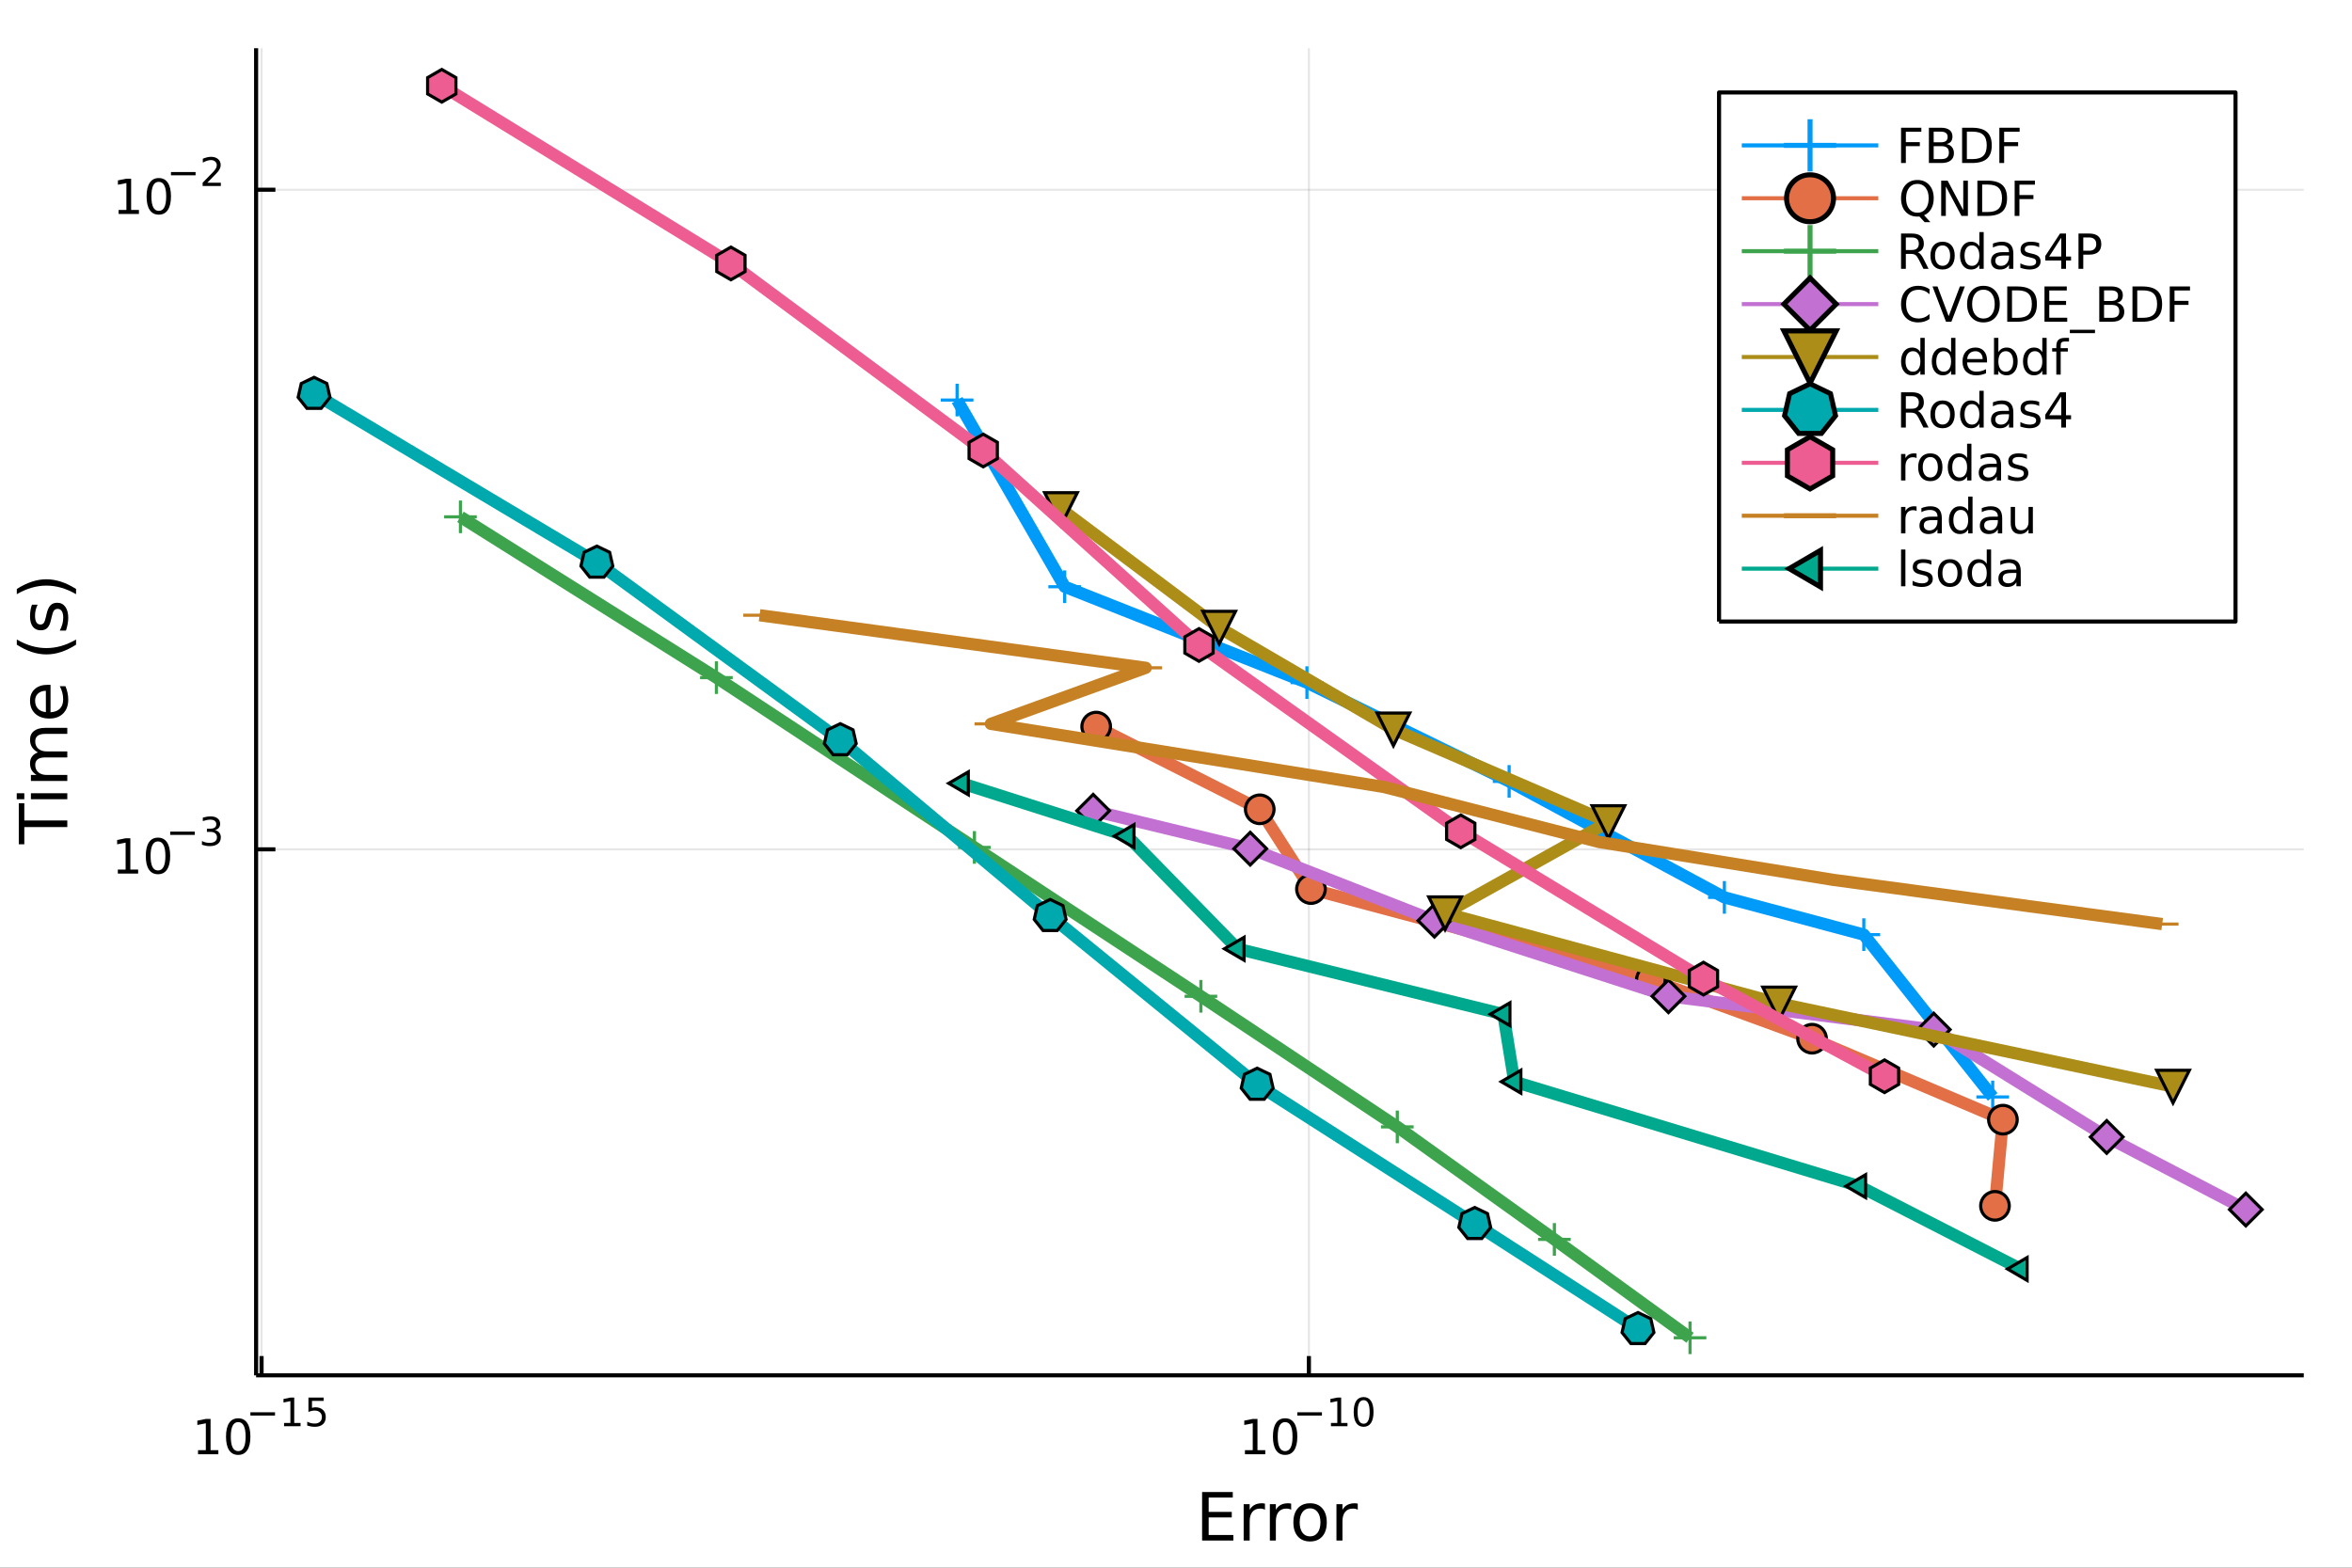 <?xml version="1.0" encoding="utf-8"?>
<svg xmlns="http://www.w3.org/2000/svg" xmlns:xlink="http://www.w3.org/1999/xlink" width="576" height="384" viewBox="0 0 2304 1536">
<rect x="0" y="0" width="2304" height="1536" fill="#333333" stroke="none"/>
<defs>
  <clipPath id="clip040">
    <rect x="0" y="0" width="2304" height="1536"/>
  </clipPath>
</defs>
<path clip-path="url(#clip040)" d="
M0 1536 L2304 1536 L2304 0 L0 0  Z
  " fill="#ffffff" fill-rule="evenodd" fill-opacity="1"/>
<defs>
  <clipPath id="clip041">
    <rect x="460" y="0" width="1614" height="1536"/>
  </clipPath>
</defs>
<path clip-path="url(#clip040)" d="
M250.882 1347.54 L2256.76 1347.54 L2256.76 47.244 L250.882 47.244  Z
  " fill="#ffffff" fill-rule="evenodd" fill-opacity="1"/>
<defs>
  <clipPath id="clip042">
    <rect x="250" y="47" width="2007" height="1301"/>
  </clipPath>
</defs>
<polyline clip-path="url(#clip042)" style="stroke:#000000; stroke-linecap:butt; stroke-linejoin:round; stroke-width:2; stroke-opacity:0.1; fill:none" points="
  256.224,1347.54 256.224,47.244 
  "/>
<polyline clip-path="url(#clip042)" style="stroke:#000000; stroke-linecap:butt; stroke-linejoin:round; stroke-width:2; stroke-opacity:0.1; fill:none" points="
  1282.18,1347.54 1282.18,47.244 
  "/>
<polyline clip-path="url(#clip040)" style="stroke:#000000; stroke-linecap:butt; stroke-linejoin:round; stroke-width:4; stroke-opacity:1; fill:none" points="
  250.882,1347.54 2256.76,1347.54 
  "/>
<polyline clip-path="url(#clip040)" style="stroke:#000000; stroke-linecap:butt; stroke-linejoin:round; stroke-width:4; stroke-opacity:1; fill:none" points="
  256.224,1347.54 256.224,1328.64 
  "/>
<polyline clip-path="url(#clip040)" style="stroke:#000000; stroke-linecap:butt; stroke-linejoin:round; stroke-width:4; stroke-opacity:1; fill:none" points="
  1282.18,1347.54 1282.18,1328.64 
  "/>
<path clip-path="url(#clip040)" d="M193.992 1420.89 L201.63 1420.89 L201.63 1394.53 L193.32 1396.19 L193.32 1391.94 L201.584 1390.27 L206.26 1390.27 L206.26 1420.89 L213.899 1420.89 L213.899 1424.83 L193.992 1424.83 L193.992 1420.89 Z" fill="#000000" fill-rule="evenodd" fill-opacity="1" /><path clip-path="url(#clip040)" d="M233.343 1393.35 Q229.732 1393.35 227.903 1396.91 Q226.098 1400.45 226.098 1407.58 Q226.098 1414.69 227.903 1418.25 Q229.732 1421.8 233.343 1421.8 Q236.977 1421.8 238.783 1418.25 Q240.612 1414.69 240.612 1407.58 Q240.612 1400.45 238.783 1396.91 Q236.977 1393.35 233.343 1393.35 M233.343 1389.64 Q239.153 1389.64 242.209 1394.25 Q245.288 1398.83 245.288 1407.58 Q245.288 1416.31 242.209 1420.92 Q239.153 1425.5 233.343 1425.5 Q227.533 1425.5 224.454 1420.92 Q221.399 1416.31 221.399 1407.58 Q221.399 1398.83 224.454 1394.25 Q227.533 1389.64 233.343 1389.64 Z" fill="#000000" fill-rule="evenodd" fill-opacity="1" /><path clip-path="url(#clip040)" d="M245.288 1383.74 L269.399 1383.74 L269.399 1386.94 L245.288 1386.94 L245.288 1383.74 Z" fill="#000000" fill-rule="evenodd" fill-opacity="1" /><path clip-path="url(#clip040)" d="M278.258 1394.22 L284.464 1394.22 L284.464 1372.8 L277.712 1374.15 L277.712 1370.69 L284.427 1369.34 L288.226 1369.34 L288.226 1394.22 L294.432 1394.22 L294.432 1397.42 L278.258 1397.42 L278.258 1394.22 Z" fill="#000000" fill-rule="evenodd" fill-opacity="1" /><path clip-path="url(#clip040)" d="M302.143 1369.34 L317.058 1369.34 L317.058 1372.54 L305.623 1372.54 L305.623 1379.42 Q306.45 1379.14 307.278 1379.01 Q308.106 1378.85 308.933 1378.85 Q313.635 1378.85 316.381 1381.43 Q319.127 1384.01 319.127 1388.41 Q319.127 1392.94 316.306 1395.46 Q313.485 1397.96 308.35 1397.96 Q306.582 1397.96 304.739 1397.66 Q302.915 1397.36 300.959 1396.76 L300.959 1392.94 Q302.651 1393.86 304.457 1394.31 Q306.262 1394.77 308.275 1394.77 Q311.529 1394.77 313.428 1393.05 Q315.328 1391.34 315.328 1388.41 Q315.328 1385.48 313.428 1383.76 Q311.529 1382.05 308.275 1382.05 Q306.751 1382.05 305.228 1382.39 Q303.723 1382.73 302.143 1383.44 L302.143 1369.34 Z" fill="#000000" fill-rule="evenodd" fill-opacity="1" /><path clip-path="url(#clip040)" d="M1219.54 1420.89 L1227.18 1420.89 L1227.18 1394.53 L1218.87 1396.19 L1218.87 1391.94 L1227.13 1390.27 L1231.81 1390.27 L1231.81 1420.89 L1239.45 1420.89 L1239.45 1424.83 L1219.54 1424.83 L1219.54 1420.89 Z" fill="#000000" fill-rule="evenodd" fill-opacity="1" /><path clip-path="url(#clip040)" d="M1258.89 1393.35 Q1255.28 1393.35 1253.45 1396.91 Q1251.65 1400.45 1251.65 1407.58 Q1251.65 1414.69 1253.45 1418.25 Q1255.28 1421.8 1258.89 1421.8 Q1262.53 1421.8 1264.33 1418.25 Q1266.16 1414.69 1266.16 1407.58 Q1266.16 1400.45 1264.33 1396.91 Q1262.53 1393.35 1258.89 1393.35 M1258.89 1389.64 Q1264.7 1389.64 1267.76 1394.25 Q1270.84 1398.83 1270.84 1407.58 Q1270.84 1416.31 1267.76 1420.92 Q1264.7 1425.5 1258.89 1425.5 Q1253.08 1425.5 1250 1420.92 Q1246.95 1416.31 1246.95 1407.58 Q1246.95 1398.83 1250 1394.25 Q1253.08 1389.64 1258.89 1389.64 Z" fill="#000000" fill-rule="evenodd" fill-opacity="1" /><path clip-path="url(#clip040)" d="M1270.84 1383.74 L1294.95 1383.74 L1294.95 1386.94 L1270.84 1386.94 L1270.84 1383.74 Z" fill="#000000" fill-rule="evenodd" fill-opacity="1" /><path clip-path="url(#clip040)" d="M1303.81 1394.22 L1310.01 1394.22 L1310.01 1372.8 L1303.26 1374.15 L1303.26 1370.69 L1309.98 1369.34 L1313.78 1369.34 L1313.78 1394.22 L1319.98 1394.22 L1319.98 1397.42 L1303.81 1397.42 L1303.81 1394.22 Z" fill="#000000" fill-rule="evenodd" fill-opacity="1" /><path clip-path="url(#clip040)" d="M1335.78 1371.84 Q1332.85 1371.84 1331.36 1374.74 Q1329.89 1377.61 1329.89 1383.41 Q1329.89 1389.18 1331.36 1392.08 Q1332.85 1394.95 1335.78 1394.95 Q1338.73 1394.95 1340.2 1392.08 Q1341.69 1389.18 1341.69 1383.41 Q1341.69 1377.61 1340.2 1374.74 Q1338.73 1371.84 1335.78 1371.84 M1335.78 1368.83 Q1340.5 1368.83 1342.98 1372.57 Q1345.49 1376.3 1345.49 1383.41 Q1345.49 1390.5 1342.98 1394.24 Q1340.5 1397.96 1335.78 1397.96 Q1331.06 1397.96 1328.56 1394.24 Q1326.08 1390.5 1326.08 1383.41 Q1326.08 1376.3 1328.56 1372.57 Q1331.06 1368.83 1335.78 1368.83 Z" fill="#000000" fill-rule="evenodd" fill-opacity="1" /><path clip-path="url(#clip040)" d="M1177.57 1461.87 L1207.62 1461.87 L1207.62 1467.28 L1184 1467.28 L1184 1481.34 L1206.63 1481.34 L1206.63 1486.76 L1184 1486.76 L1184 1503.97 L1208.19 1503.97 L1208.19 1509.39 L1177.57 1509.39 L1177.57 1461.87 Z" fill="#000000" fill-rule="evenodd" fill-opacity="1" /><path clip-path="url(#clip040)" d="M1239.16 1479.21 Q1238.18 1478.64 1237 1478.38 Q1235.85 1478.1 1234.45 1478.1 Q1229.49 1478.1 1226.81 1481.34 Q1224.17 1484.56 1224.17 1490.61 L1224.17 1509.39 L1218.28 1509.39 L1218.28 1473.74 L1224.17 1473.74 L1224.17 1479.28 Q1226.02 1476.03 1228.98 1474.47 Q1231.94 1472.88 1236.17 1472.88 Q1236.77 1472.88 1237.51 1472.97 Q1238.24 1473.04 1239.13 1473.2 L1239.16 1479.21 Z" fill="#000000" fill-rule="evenodd" fill-opacity="1" /><path clip-path="url(#clip040)" d="M1264.82 1479.21 Q1263.83 1478.64 1262.65 1478.38 Q1261.51 1478.1 1260.11 1478.1 Q1255.14 1478.1 1252.47 1481.34 Q1249.82 1484.56 1249.82 1490.61 L1249.82 1509.39 L1243.94 1509.39 L1243.94 1473.74 L1249.82 1473.74 L1249.82 1479.28 Q1251.67 1476.03 1254.63 1474.47 Q1257.59 1472.88 1261.82 1472.88 Q1262.43 1472.88 1263.16 1472.97 Q1263.89 1473.04 1264.78 1473.2 L1264.82 1479.21 Z" fill="#000000" fill-rule="evenodd" fill-opacity="1" /><path clip-path="url(#clip040)" d="M1283.34 1477.84 Q1278.63 1477.84 1275.89 1481.54 Q1273.15 1485.2 1273.15 1491.59 Q1273.15 1497.99 1275.86 1501.68 Q1278.6 1505.34 1283.34 1505.34 Q1288.02 1505.34 1290.76 1501.65 Q1293.49 1497.96 1293.49 1491.59 Q1293.49 1485.26 1290.76 1481.57 Q1288.02 1477.84 1283.34 1477.84 M1283.34 1472.88 Q1290.98 1472.88 1295.34 1477.84 Q1299.7 1482.81 1299.7 1491.59 Q1299.7 1500.35 1295.34 1505.34 Q1290.98 1510.31 1283.34 1510.31 Q1275.67 1510.31 1271.31 1505.34 Q1266.98 1500.35 1266.98 1491.59 Q1266.98 1482.81 1271.31 1477.84 Q1275.67 1472.88 1283.34 1472.88 Z" fill="#000000" fill-rule="evenodd" fill-opacity="1" /><path clip-path="url(#clip040)" d="M1330.06 1479.21 Q1329.08 1478.64 1327.9 1478.38 Q1326.75 1478.1 1325.35 1478.1 Q1320.39 1478.1 1317.71 1481.34 Q1315.07 1484.56 1315.07 1490.61 L1315.07 1509.39 L1309.18 1509.39 L1309.18 1473.74 L1315.07 1473.74 L1315.07 1479.28 Q1316.92 1476.03 1319.88 1474.47 Q1322.84 1472.88 1327.07 1472.88 Q1327.68 1472.88 1328.41 1472.97 Q1329.14 1473.04 1330.03 1473.2 L1330.06 1479.21 Z" fill="#000000" fill-rule="evenodd" fill-opacity="1" /><polyline clip-path="url(#clip042)" style="stroke:#000000; stroke-linecap:butt; stroke-linejoin:round; stroke-width:2; stroke-opacity:0.1; fill:none" points="
  250.882,832.165 2256.76,832.165 
  "/>
<polyline clip-path="url(#clip042)" style="stroke:#000000; stroke-linecap:butt; stroke-linejoin:round; stroke-width:2; stroke-opacity:0.1; fill:none" points="
  250.882,185.913 2256.76,185.913 
  "/>
<polyline clip-path="url(#clip040)" style="stroke:#000000; stroke-linecap:butt; stroke-linejoin:round; stroke-width:4; stroke-opacity:1; fill:none" points="
  250.882,1347.54 250.882,47.244 
  "/>
<polyline clip-path="url(#clip040)" style="stroke:#000000; stroke-linecap:butt; stroke-linejoin:round; stroke-width:4; stroke-opacity:1; fill:none" points="
  250.882,832.165 269.78,832.165 
  "/>
<polyline clip-path="url(#clip040)" style="stroke:#000000; stroke-linecap:butt; stroke-linejoin:round; stroke-width:4; stroke-opacity:1; fill:none" points="
  250.882,185.913 269.78,185.913 
  "/>
<path clip-path="url(#clip040)" d="M115.411 851.957 L123.05 851.957 L123.05 825.592 L114.74 827.258 L114.74 822.999 L123.004 821.333 L127.68 821.333 L127.68 851.957 L135.319 851.957 L135.319 855.893 L115.411 855.893 L115.411 851.957 Z" fill="#000000" fill-rule="evenodd" fill-opacity="1" /><path clip-path="url(#clip040)" d="M154.763 824.411 Q151.152 824.411 149.323 827.976 Q147.518 831.518 147.518 838.647 Q147.518 845.754 149.323 849.319 Q151.152 852.86 154.763 852.86 Q158.397 852.86 160.203 849.319 Q162.032 845.754 162.032 838.647 Q162.032 831.518 160.203 827.976 Q158.397 824.411 154.763 824.411 M154.763 820.708 Q160.573 820.708 163.629 825.314 Q166.707 829.897 166.707 838.647 Q166.707 847.374 163.629 851.981 Q160.573 856.564 154.763 856.564 Q148.953 856.564 145.874 851.981 Q142.819 847.374 142.819 838.647 Q142.819 829.897 145.874 825.314 Q148.953 820.708 154.763 820.708 Z" fill="#000000" fill-rule="evenodd" fill-opacity="1" /><path clip-path="url(#clip040)" d="M166.707 814.809 L190.819 814.809 L190.819 818.006 L166.707 818.006 L166.707 814.809 Z" fill="#000000" fill-rule="evenodd" fill-opacity="1" /><path clip-path="url(#clip040)" d="M210.53 813.342 Q213.257 813.925 214.78 815.768 Q216.322 817.611 216.322 820.32 Q216.322 824.476 213.464 826.752 Q210.605 829.028 205.339 829.028 Q203.571 829.028 201.69 828.67 Q199.828 828.332 197.834 827.636 L197.834 823.968 Q199.414 824.89 201.295 825.36 Q203.176 825.83 205.226 825.83 Q208.799 825.83 210.661 824.42 Q212.542 823.009 212.542 820.32 Q212.542 817.837 210.793 816.445 Q209.063 815.035 205.959 815.035 L202.687 815.035 L202.687 811.913 L206.11 811.913 Q208.912 811.913 210.398 810.803 Q211.884 809.674 211.884 807.568 Q211.884 805.405 210.341 804.258 Q208.818 803.092 205.959 803.092 Q204.398 803.092 202.612 803.43 Q200.825 803.769 198.681 804.483 L198.681 801.098 Q200.844 800.496 202.724 800.195 Q204.624 799.894 206.298 799.894 Q210.624 799.894 213.144 801.869 Q215.664 803.825 215.664 807.173 Q215.664 809.505 214.329 811.123 Q212.993 812.721 210.53 813.342 Z" fill="#000000" fill-rule="evenodd" fill-opacity="1" /><path clip-path="url(#clip040)" d="M116.183 205.705 L123.821 205.705 L123.821 179.34 L115.511 181.006 L115.511 176.747 L123.775 175.08 L128.451 175.08 L128.451 205.705 L136.09 205.705 L136.09 209.64 L116.183 209.64 L116.183 205.705 Z" fill="#000000" fill-rule="evenodd" fill-opacity="1" /><path clip-path="url(#clip040)" d="M155.534 178.159 Q151.923 178.159 150.094 181.724 Q148.289 185.265 148.289 192.395 Q148.289 199.502 150.094 203.066 Q151.923 206.608 155.534 206.608 Q159.168 206.608 160.974 203.066 Q162.803 199.502 162.803 192.395 Q162.803 185.265 160.974 181.724 Q159.168 178.159 155.534 178.159 M155.534 174.455 Q161.344 174.455 164.4 179.062 Q167.479 183.645 167.479 192.395 Q167.479 201.122 164.4 205.728 Q161.344 210.312 155.534 210.312 Q149.724 210.312 146.645 205.728 Q143.59 201.122 143.59 192.395 Q143.59 183.645 146.645 179.062 Q149.724 174.455 155.534 174.455 Z" fill="#000000" fill-rule="evenodd" fill-opacity="1" /><path clip-path="url(#clip040)" d="M167.479 168.557 L191.59 168.557 L191.59 171.754 L167.479 171.754 L167.479 168.557 Z" fill="#000000" fill-rule="evenodd" fill-opacity="1" /><path clip-path="url(#clip040)" d="M203.063 179.033 L216.322 179.033 L216.322 182.23 L198.493 182.23 L198.493 179.033 Q200.655 176.795 204.379 173.033 Q208.122 169.253 209.081 168.162 Q210.906 166.112 211.62 164.701 Q212.354 163.272 212.354 161.899 Q212.354 159.661 210.774 158.25 Q209.213 156.839 206.693 156.839 Q204.906 156.839 202.912 157.46 Q200.938 158.081 198.681 159.341 L198.681 155.504 Q200.975 154.583 202.969 154.112 Q204.962 153.642 206.618 153.642 Q210.981 153.642 213.576 155.824 Q216.172 158.006 216.172 161.654 Q216.172 163.385 215.514 164.946 Q214.874 166.488 213.163 168.594 Q212.692 169.14 210.172 171.754 Q207.652 174.35 203.063 179.033 Z" fill="#000000" fill-rule="evenodd" fill-opacity="1" /><path clip-path="url(#clip040)" d="M18.404 827.219 L18.404 787.02 L23.815 787.02 L23.815 803.889 L65.924 803.889 L65.924 810.35 L23.815 810.35 L23.815 827.219 L18.404 827.219 Z" fill="#000000" fill-rule="evenodd" fill-opacity="1" /><path clip-path="url(#clip040)" d="M30.276 783.073 L30.276 777.216 L65.924 777.216 L65.924 783.073 L30.276 783.073 M16.399 783.073 L16.399 777.216 L23.815 777.216 L23.815 783.073 L16.399 783.073 Z" fill="#000000" fill-rule="evenodd" fill-opacity="1" /><path clip-path="url(#clip040)" d="M37.119 737.208 Q33.173 735.012 31.295 731.956 Q29.417 728.901 29.417 724.763 Q29.417 719.193 33.332 716.169 Q37.215 713.145 44.408 713.145 L65.924 713.145 L65.924 719.034 L44.599 719.034 Q39.475 719.034 36.992 720.848 Q34.509 722.662 34.509 726.386 Q34.509 730.938 37.533 733.579 Q40.557 736.221 45.777 736.221 L65.924 736.221 L65.924 742.109 L44.599 742.109 Q39.443 742.109 36.992 743.924 Q34.509 745.738 34.509 749.526 Q34.509 754.013 37.565 756.655 Q40.589 759.297 45.777 759.297 L65.924 759.297 L65.924 765.185 L30.276 765.185 L30.276 759.297 L35.814 759.297 Q32.536 757.292 30.976 754.491 Q29.417 751.69 29.417 747.839 Q29.417 743.956 31.39 741.25 Q33.364 738.513 37.119 737.208 Z" fill="#000000" fill-rule="evenodd" fill-opacity="1" /><path clip-path="url(#clip040)" d="M46.636 670.973 L49.501 670.973 L49.501 697.9 Q55.548 697.518 58.731 694.271 Q61.882 690.993 61.882 685.168 Q61.882 681.794 61.054 678.643 Q60.227 675.461 58.572 672.341 L64.11 672.341 Q65.447 675.492 66.147 678.803 Q66.847 682.113 66.847 685.518 Q66.847 694.048 61.882 699.045 Q56.917 704.011 48.45 704.011 Q39.697 704.011 34.573 699.3 Q29.417 694.558 29.417 686.537 Q29.417 679.344 34.064 675.174 Q38.679 670.973 46.636 670.973 M44.917 676.829 Q40.111 676.893 37.247 679.535 Q34.382 682.145 34.382 686.473 Q34.382 691.375 37.151 694.335 Q39.92 697.263 44.949 697.709 L44.917 676.829 Z" fill="#000000" fill-rule="evenodd" fill-opacity="1" /><path clip-path="url(#clip040)" d="M16.463 626.572 Q23.783 630.837 30.945 632.906 Q38.106 634.975 45.458 634.975 Q52.811 634.975 60.036 632.906 Q67.229 630.805 74.518 626.572 L74.518 631.664 Q67.038 636.439 59.813 638.826 Q52.588 641.181 45.458 641.181 Q38.361 641.181 31.167 638.826 Q23.974 636.471 16.463 631.664 L16.463 626.572 Z" fill="#000000" fill-rule="evenodd" fill-opacity="1" /><path clip-path="url(#clip040)" d="M31.326 592.484 L36.865 592.484 Q35.592 594.966 34.955 597.64 Q34.318 600.313 34.318 603.178 Q34.318 607.538 35.655 609.735 Q36.992 611.899 39.666 611.899 Q41.703 611.899 42.88 610.339 Q44.026 608.78 45.077 604.069 L45.522 602.064 Q46.859 595.826 49.31 593.216 Q51.729 590.574 56.089 590.574 Q61.054 590.574 63.951 594.521 Q66.847 598.435 66.847 605.31 Q66.847 608.175 66.274 611.294 Q65.733 614.382 64.619 617.819 L58.572 617.819 Q60.259 614.573 61.118 611.422 Q61.946 608.27 61.946 605.183 Q61.946 601.045 60.545 598.817 Q59.113 596.589 56.535 596.589 Q54.148 596.589 52.874 598.213 Q51.601 599.804 50.424 605.247 L49.946 607.284 Q48.8 612.726 46.445 615.145 Q44.058 617.564 39.92 617.564 Q34.891 617.564 32.154 614 Q29.417 610.435 29.417 603.878 Q29.417 600.632 29.894 597.767 Q30.372 594.902 31.326 592.484 Z" fill="#000000" fill-rule="evenodd" fill-opacity="1" /><path clip-path="url(#clip040)" d="M16.463 582.171 L16.463 577.079 Q23.974 572.304 31.167 569.949 Q38.361 567.562 45.458 567.562 Q52.588 567.562 59.813 569.949 Q67.038 572.304 74.518 577.079 L74.518 582.171 Q67.229 577.938 60.036 575.869 Q52.811 573.768 45.458 573.768 Q38.106 573.768 30.945 575.869 Q23.783 577.938 16.463 582.171 Z" fill="#000000" fill-rule="evenodd" fill-opacity="1" /><polyline clip-path="url(#clip042)" style="stroke:#009af9; stroke-linecap:butt; stroke-linejoin:round; stroke-width:12; stroke-opacity:1; fill:none" points="
  1952.03,1074.78 1825.77,915.744 1689.18,879.249 1478.33,765.606 1280.25,668.83 1042.96,574.879 937.55,391.966 
  "/>
<line clip-path="url(#clip042)" x1="1952.03" y1="1074.78" x2="1952.03" y2="1058.78" style="stroke:#009af9; stroke-width:3.072; stroke-opacity:1"/>
<line clip-path="url(#clip042)" x1="1952.03" y1="1074.78" x2="1936.03" y2="1074.78" style="stroke:#009af9; stroke-width:3.072; stroke-opacity:1"/>
<line clip-path="url(#clip042)" x1="1952.03" y1="1074.78" x2="1952.03" y2="1090.78" style="stroke:#009af9; stroke-width:3.072; stroke-opacity:1"/>
<line clip-path="url(#clip042)" x1="1952.03" y1="1074.78" x2="1968.03" y2="1074.78" style="stroke:#009af9; stroke-width:3.072; stroke-opacity:1"/>
<line clip-path="url(#clip042)" x1="1825.77" y1="915.744" x2="1825.77" y2="899.744" style="stroke:#009af9; stroke-width:3.072; stroke-opacity:1"/>
<line clip-path="url(#clip042)" x1="1825.77" y1="915.744" x2="1809.77" y2="915.744" style="stroke:#009af9; stroke-width:3.072; stroke-opacity:1"/>
<line clip-path="url(#clip042)" x1="1825.77" y1="915.744" x2="1825.77" y2="931.744" style="stroke:#009af9; stroke-width:3.072; stroke-opacity:1"/>
<line clip-path="url(#clip042)" x1="1825.77" y1="915.744" x2="1841.77" y2="915.744" style="stroke:#009af9; stroke-width:3.072; stroke-opacity:1"/>
<line clip-path="url(#clip042)" x1="1689.18" y1="879.249" x2="1689.18" y2="863.249" style="stroke:#009af9; stroke-width:3.072; stroke-opacity:1"/>
<line clip-path="url(#clip042)" x1="1689.18" y1="879.249" x2="1673.18" y2="879.249" style="stroke:#009af9; stroke-width:3.072; stroke-opacity:1"/>
<line clip-path="url(#clip042)" x1="1689.18" y1="879.249" x2="1689.18" y2="895.249" style="stroke:#009af9; stroke-width:3.072; stroke-opacity:1"/>
<line clip-path="url(#clip042)" x1="1689.18" y1="879.249" x2="1705.18" y2="879.249" style="stroke:#009af9; stroke-width:3.072; stroke-opacity:1"/>
<line clip-path="url(#clip042)" x1="1478.33" y1="765.606" x2="1478.33" y2="749.606" style="stroke:#009af9; stroke-width:3.072; stroke-opacity:1"/>
<line clip-path="url(#clip042)" x1="1478.33" y1="765.606" x2="1462.33" y2="765.606" style="stroke:#009af9; stroke-width:3.072; stroke-opacity:1"/>
<line clip-path="url(#clip042)" x1="1478.33" y1="765.606" x2="1478.33" y2="781.606" style="stroke:#009af9; stroke-width:3.072; stroke-opacity:1"/>
<line clip-path="url(#clip042)" x1="1478.33" y1="765.606" x2="1494.33" y2="765.606" style="stroke:#009af9; stroke-width:3.072; stroke-opacity:1"/>
<line clip-path="url(#clip042)" x1="1280.25" y1="668.83" x2="1280.25" y2="652.83" style="stroke:#009af9; stroke-width:3.072; stroke-opacity:1"/>
<line clip-path="url(#clip042)" x1="1280.25" y1="668.83" x2="1264.25" y2="668.83" style="stroke:#009af9; stroke-width:3.072; stroke-opacity:1"/>
<line clip-path="url(#clip042)" x1="1280.25" y1="668.83" x2="1280.25" y2="684.83" style="stroke:#009af9; stroke-width:3.072; stroke-opacity:1"/>
<line clip-path="url(#clip042)" x1="1280.25" y1="668.83" x2="1296.25" y2="668.83" style="stroke:#009af9; stroke-width:3.072; stroke-opacity:1"/>
<line clip-path="url(#clip042)" x1="1042.96" y1="574.879" x2="1042.96" y2="558.879" style="stroke:#009af9; stroke-width:3.072; stroke-opacity:1"/>
<line clip-path="url(#clip042)" x1="1042.96" y1="574.879" x2="1026.96" y2="574.879" style="stroke:#009af9; stroke-width:3.072; stroke-opacity:1"/>
<line clip-path="url(#clip042)" x1="1042.96" y1="574.879" x2="1042.96" y2="590.879" style="stroke:#009af9; stroke-width:3.072; stroke-opacity:1"/>
<line clip-path="url(#clip042)" x1="1042.96" y1="574.879" x2="1058.96" y2="574.879" style="stroke:#009af9; stroke-width:3.072; stroke-opacity:1"/>
<line clip-path="url(#clip042)" x1="937.55" y1="391.966" x2="937.55" y2="375.966" style="stroke:#009af9; stroke-width:3.072; stroke-opacity:1"/>
<line clip-path="url(#clip042)" x1="937.55" y1="391.966" x2="921.55" y2="391.966" style="stroke:#009af9; stroke-width:3.072; stroke-opacity:1"/>
<line clip-path="url(#clip042)" x1="937.55" y1="391.966" x2="937.55" y2="407.966" style="stroke:#009af9; stroke-width:3.072; stroke-opacity:1"/>
<line clip-path="url(#clip042)" x1="937.55" y1="391.966" x2="953.55" y2="391.966" style="stroke:#009af9; stroke-width:3.072; stroke-opacity:1"/>
<polyline clip-path="url(#clip042)" style="stroke:#e26f46; stroke-linecap:butt; stroke-linejoin:round; stroke-width:12; stroke-opacity:1; fill:none" points="
  1954.26,1181.47 1962.04,1097.04 1775.09,1017.71 1617.18,959.955 1284.21,871.104 1234.03,792.944 1073.82,711.895 
  "/>
<circle clip-path="url(#clip042)" cx="1954.26" cy="1181.47" r="14" fill="#e26f46" fill-rule="evenodd" fill-opacity="1" stroke="#000000" stroke-opacity="1" stroke-width="3.072"/>
<circle clip-path="url(#clip042)" cx="1962.04" cy="1097.04" r="14" fill="#e26f46" fill-rule="evenodd" fill-opacity="1" stroke="#000000" stroke-opacity="1" stroke-width="3.072"/>
<circle clip-path="url(#clip042)" cx="1775.09" cy="1017.71" r="14" fill="#e26f46" fill-rule="evenodd" fill-opacity="1" stroke="#000000" stroke-opacity="1" stroke-width="3.072"/>
<circle clip-path="url(#clip042)" cx="1617.18" cy="959.955" r="14" fill="#e26f46" fill-rule="evenodd" fill-opacity="1" stroke="#000000" stroke-opacity="1" stroke-width="3.072"/>
<circle clip-path="url(#clip042)" cx="1284.21" cy="871.104" r="14" fill="#e26f46" fill-rule="evenodd" fill-opacity="1" stroke="#000000" stroke-opacity="1" stroke-width="3.072"/>
<circle clip-path="url(#clip042)" cx="1234.03" cy="792.944" r="14" fill="#e26f46" fill-rule="evenodd" fill-opacity="1" stroke="#000000" stroke-opacity="1" stroke-width="3.072"/>
<circle clip-path="url(#clip042)" cx="1073.82" cy="711.895" r="14" fill="#e26f46" fill-rule="evenodd" fill-opacity="1" stroke="#000000" stroke-opacity="1" stroke-width="3.072"/>
<polyline clip-path="url(#clip042)" style="stroke:#3da44d; stroke-linecap:butt; stroke-linejoin:round; stroke-width:12; stroke-opacity:1; fill:none" points="
  1655.55,1310.74 1522.66,1214.35 1368.79,1104.11 1176.39,976.163 954.542,830.304 701.783,663.941 451.057,506.407 
  "/>
<line clip-path="url(#clip042)" x1="1655.55" y1="1310.74" x2="1655.55" y2="1294.74" style="stroke:#3da44d; stroke-width:3.072; stroke-opacity:1"/>
<line clip-path="url(#clip042)" x1="1655.55" y1="1310.74" x2="1639.55" y2="1310.74" style="stroke:#3da44d; stroke-width:3.072; stroke-opacity:1"/>
<line clip-path="url(#clip042)" x1="1655.55" y1="1310.74" x2="1655.55" y2="1326.74" style="stroke:#3da44d; stroke-width:3.072; stroke-opacity:1"/>
<line clip-path="url(#clip042)" x1="1655.55" y1="1310.74" x2="1671.55" y2="1310.74" style="stroke:#3da44d; stroke-width:3.072; stroke-opacity:1"/>
<line clip-path="url(#clip042)" x1="1522.66" y1="1214.35" x2="1522.66" y2="1198.35" style="stroke:#3da44d; stroke-width:3.072; stroke-opacity:1"/>
<line clip-path="url(#clip042)" x1="1522.66" y1="1214.35" x2="1506.66" y2="1214.35" style="stroke:#3da44d; stroke-width:3.072; stroke-opacity:1"/>
<line clip-path="url(#clip042)" x1="1522.66" y1="1214.35" x2="1522.66" y2="1230.35" style="stroke:#3da44d; stroke-width:3.072; stroke-opacity:1"/>
<line clip-path="url(#clip042)" x1="1522.66" y1="1214.35" x2="1538.66" y2="1214.35" style="stroke:#3da44d; stroke-width:3.072; stroke-opacity:1"/>
<line clip-path="url(#clip042)" x1="1368.79" y1="1104.11" x2="1368.79" y2="1088.11" style="stroke:#3da44d; stroke-width:3.072; stroke-opacity:1"/>
<line clip-path="url(#clip042)" x1="1368.79" y1="1104.11" x2="1352.79" y2="1104.11" style="stroke:#3da44d; stroke-width:3.072; stroke-opacity:1"/>
<line clip-path="url(#clip042)" x1="1368.79" y1="1104.11" x2="1368.79" y2="1120.11" style="stroke:#3da44d; stroke-width:3.072; stroke-opacity:1"/>
<line clip-path="url(#clip042)" x1="1368.79" y1="1104.11" x2="1384.79" y2="1104.11" style="stroke:#3da44d; stroke-width:3.072; stroke-opacity:1"/>
<line clip-path="url(#clip042)" x1="1176.39" y1="976.163" x2="1176.39" y2="960.163" style="stroke:#3da44d; stroke-width:3.072; stroke-opacity:1"/>
<line clip-path="url(#clip042)" x1="1176.39" y1="976.163" x2="1160.39" y2="976.163" style="stroke:#3da44d; stroke-width:3.072; stroke-opacity:1"/>
<line clip-path="url(#clip042)" x1="1176.39" y1="976.163" x2="1176.39" y2="992.163" style="stroke:#3da44d; stroke-width:3.072; stroke-opacity:1"/>
<line clip-path="url(#clip042)" x1="1176.39" y1="976.163" x2="1192.39" y2="976.163" style="stroke:#3da44d; stroke-width:3.072; stroke-opacity:1"/>
<line clip-path="url(#clip042)" x1="954.542" y1="830.304" x2="954.542" y2="814.304" style="stroke:#3da44d; stroke-width:3.072; stroke-opacity:1"/>
<line clip-path="url(#clip042)" x1="954.542" y1="830.304" x2="938.542" y2="830.304" style="stroke:#3da44d; stroke-width:3.072; stroke-opacity:1"/>
<line clip-path="url(#clip042)" x1="954.542" y1="830.304" x2="954.542" y2="846.304" style="stroke:#3da44d; stroke-width:3.072; stroke-opacity:1"/>
<line clip-path="url(#clip042)" x1="954.542" y1="830.304" x2="970.542" y2="830.304" style="stroke:#3da44d; stroke-width:3.072; stroke-opacity:1"/>
<line clip-path="url(#clip042)" x1="701.783" y1="663.941" x2="701.783" y2="647.941" style="stroke:#3da44d; stroke-width:3.072; stroke-opacity:1"/>
<line clip-path="url(#clip042)" x1="701.783" y1="663.941" x2="685.783" y2="663.941" style="stroke:#3da44d; stroke-width:3.072; stroke-opacity:1"/>
<line clip-path="url(#clip042)" x1="701.783" y1="663.941" x2="701.783" y2="679.941" style="stroke:#3da44d; stroke-width:3.072; stroke-opacity:1"/>
<line clip-path="url(#clip042)" x1="701.783" y1="663.941" x2="717.783" y2="663.941" style="stroke:#3da44d; stroke-width:3.072; stroke-opacity:1"/>
<line clip-path="url(#clip042)" x1="451.057" y1="506.407" x2="451.057" y2="490.407" style="stroke:#3da44d; stroke-width:3.072; stroke-opacity:1"/>
<line clip-path="url(#clip042)" x1="451.057" y1="506.407" x2="435.057" y2="506.407" style="stroke:#3da44d; stroke-width:3.072; stroke-opacity:1"/>
<line clip-path="url(#clip042)" x1="451.057" y1="506.407" x2="451.057" y2="522.407" style="stroke:#3da44d; stroke-width:3.072; stroke-opacity:1"/>
<line clip-path="url(#clip042)" x1="451.057" y1="506.407" x2="467.057" y2="506.407" style="stroke:#3da44d; stroke-width:3.072; stroke-opacity:1"/>
<polyline clip-path="url(#clip042)" style="stroke:#c271d2; stroke-linecap:butt; stroke-linejoin:round; stroke-width:12; stroke-opacity:1; fill:none" points="
  2199.99,1185.09 2063.71,1113.98 1894.28,1008.79 1634.41,976.097 1405.13,902.03 1224.71,831.531 1070.86,794.35 
  "/>
<path clip-path="url(#clip042)" d="M2199.99 1169.09 L2183.99 1185.09 L2199.99 1201.09 L2215.99 1185.09 L2199.99 1169.09 Z" fill="#c271d2" fill-rule="evenodd" fill-opacity="1" stroke="#000000" stroke-opacity="1" stroke-width="3.072"/>
<path clip-path="url(#clip042)" d="M2063.71 1097.98 L2047.71 1113.98 L2063.71 1129.98 L2079.71 1113.98 L2063.71 1097.98 Z" fill="#c271d2" fill-rule="evenodd" fill-opacity="1" stroke="#000000" stroke-opacity="1" stroke-width="3.072"/>
<path clip-path="url(#clip042)" d="M1894.28 992.794 L1878.28 1008.79 L1894.28 1024.79 L1910.28 1008.79 L1894.28 992.794 Z" fill="#c271d2" fill-rule="evenodd" fill-opacity="1" stroke="#000000" stroke-opacity="1" stroke-width="3.072"/>
<path clip-path="url(#clip042)" d="M1634.41 960.097 L1618.41 976.097 L1634.41 992.097 L1650.41 976.097 L1634.41 960.097 Z" fill="#c271d2" fill-rule="evenodd" fill-opacity="1" stroke="#000000" stroke-opacity="1" stroke-width="3.072"/>
<path clip-path="url(#clip042)" d="M1405.13 886.03 L1389.13 902.03 L1405.13 918.03 L1421.13 902.03 L1405.13 886.03 Z" fill="#c271d2" fill-rule="evenodd" fill-opacity="1" stroke="#000000" stroke-opacity="1" stroke-width="3.072"/>
<path clip-path="url(#clip042)" d="M1224.71 815.531 L1208.71 831.531 L1224.71 847.531 L1240.71 831.531 L1224.71 815.531 Z" fill="#c271d2" fill-rule="evenodd" fill-opacity="1" stroke="#000000" stroke-opacity="1" stroke-width="3.072"/>
<path clip-path="url(#clip042)" d="M1070.86 778.35 L1054.86 794.35 L1070.86 810.35 L1086.86 794.35 L1070.86 778.35 Z" fill="#c271d2" fill-rule="evenodd" fill-opacity="1" stroke="#000000" stroke-opacity="1" stroke-width="3.072"/>
<polyline clip-path="url(#clip042)" style="stroke:#ac8d18; stroke-linecap:butt; stroke-linejoin:round; stroke-width:12; stroke-opacity:1; fill:none" points="
  2128.69,1064.64 1742.83,983.164 1415.59,894.763 1575.59,805.445 1364.98,714.636 1194.29,614.996 1039.34,498.747 
  "/>
<path clip-path="url(#clip042)" d="M2144.69 1048.64 L2112.69 1048.64 L2128.69 1080.64 L2144.69 1048.64 Z" fill="#ac8d18" fill-rule="evenodd" fill-opacity="1" stroke="#000000" stroke-opacity="1" stroke-width="3.072"/>
<path clip-path="url(#clip042)" d="M1758.83 967.164 L1726.83 967.164 L1742.83 999.164 L1758.83 967.164 Z" fill="#ac8d18" fill-rule="evenodd" fill-opacity="1" stroke="#000000" stroke-opacity="1" stroke-width="3.072"/>
<path clip-path="url(#clip042)" d="M1431.59 878.763 L1399.59 878.763 L1415.59 910.763 L1431.59 878.763 Z" fill="#ac8d18" fill-rule="evenodd" fill-opacity="1" stroke="#000000" stroke-opacity="1" stroke-width="3.072"/>
<path clip-path="url(#clip042)" d="M1591.59 789.445 L1559.59 789.445 L1575.59 821.445 L1591.59 789.445 Z" fill="#ac8d18" fill-rule="evenodd" fill-opacity="1" stroke="#000000" stroke-opacity="1" stroke-width="3.072"/>
<path clip-path="url(#clip042)" d="M1380.98 698.636 L1348.98 698.636 L1364.98 730.636 L1380.98 698.636 Z" fill="#ac8d18" fill-rule="evenodd" fill-opacity="1" stroke="#000000" stroke-opacity="1" stroke-width="3.072"/>
<path clip-path="url(#clip042)" d="M1210.29 598.996 L1178.29 598.996 L1194.29 630.996 L1210.29 598.996 Z" fill="#ac8d18" fill-rule="evenodd" fill-opacity="1" stroke="#000000" stroke-opacity="1" stroke-width="3.072"/>
<path clip-path="url(#clip042)" d="M1055.34 482.747 L1023.34 482.747 L1039.34 514.747 L1055.34 482.747 Z" fill="#ac8d18" fill-rule="evenodd" fill-opacity="1" stroke="#000000" stroke-opacity="1" stroke-width="3.072"/>
<polyline clip-path="url(#clip042)" style="stroke:#00a9ad; stroke-linecap:butt; stroke-linejoin:round; stroke-width:12; stroke-opacity:1; fill:none" points="
  1604.55,1302.01 1444.64,1199.05 1231.51,1062.6 1028.73,897.296 823.121,725.056 584.682,551.093 307.652,385.71 
  "/>
<path clip-path="url(#clip042)" d="M1604.55 1286.01 L1592.04 1292.04 L1588.95 1305.58 L1597.61 1316.42 L1611.5 1316.42 L1620.15 1305.58 L1617.07 1292.04 Z" fill="#00a9ad" fill-rule="evenodd" fill-opacity="1" stroke="#000000" stroke-opacity="1" stroke-width="3.072"/>
<path clip-path="url(#clip042)" d="M1444.64 1183.05 L1432.13 1189.08 L1429.04 1202.62 L1437.69 1213.47 L1451.58 1213.47 L1460.24 1202.62 L1457.15 1189.08 Z" fill="#00a9ad" fill-rule="evenodd" fill-opacity="1" stroke="#000000" stroke-opacity="1" stroke-width="3.072"/>
<path clip-path="url(#clip042)" d="M1231.51 1046.6 L1219 1052.63 L1215.91 1066.17 L1224.57 1077.02 L1238.45 1077.02 L1247.11 1066.17 L1244.02 1052.63 Z" fill="#00a9ad" fill-rule="evenodd" fill-opacity="1" stroke="#000000" stroke-opacity="1" stroke-width="3.072"/>
<path clip-path="url(#clip042)" d="M1028.73 881.296 L1016.21 887.328 L1013.13 900.864 L1021.78 911.712 L1035.67 911.712 L1044.33 900.864 L1041.24 887.328 Z" fill="#00a9ad" fill-rule="evenodd" fill-opacity="1" stroke="#000000" stroke-opacity="1" stroke-width="3.072"/>
<path clip-path="url(#clip042)" d="M823.121 709.056 L810.609 715.088 L807.521 728.624 L816.177 739.472 L830.065 739.472 L838.721 728.624 L835.633 715.088 Z" fill="#00a9ad" fill-rule="evenodd" fill-opacity="1" stroke="#000000" stroke-opacity="1" stroke-width="3.072"/>
<path clip-path="url(#clip042)" d="M584.682 535.093 L572.17 541.125 L569.082 554.661 L577.738 565.509 L591.626 565.509 L600.282 554.661 L597.194 541.125 Z" fill="#00a9ad" fill-rule="evenodd" fill-opacity="1" stroke="#000000" stroke-opacity="1" stroke-width="3.072"/>
<path clip-path="url(#clip042)" d="M307.652 369.71 L295.14 375.742 L292.052 389.278 L300.708 400.126 L314.596 400.126 L323.252 389.278 L320.164 375.742 Z" fill="#00a9ad" fill-rule="evenodd" fill-opacity="1" stroke="#000000" stroke-opacity="1" stroke-width="3.072"/>
<polyline clip-path="url(#clip042)" style="stroke:#ed5d92; stroke-linecap:butt; stroke-linejoin:round; stroke-width:12; stroke-opacity:1; fill:none" points="
  1846.04,1054.5 1668.69,958.828 1430.92,814.535 1174.51,631.926 963.152,441.39 715.982,258.111 432.755,84.045 
  "/>
<path clip-path="url(#clip042)" d="M1846.04 1070.5 L1832.19 1062.5 L1832.19 1046.5 L1846.04 1038.5 L1859.9 1046.5 L1859.9 1062.5 Z" fill="#ed5d92" fill-rule="evenodd" fill-opacity="1" stroke="#000000" stroke-opacity="1" stroke-width="3.072"/>
<path clip-path="url(#clip042)" d="M1668.69 974.828 L1654.83 966.828 L1654.83 950.828 L1668.69 942.828 L1682.54 950.828 L1682.54 966.828 Z" fill="#ed5d92" fill-rule="evenodd" fill-opacity="1" stroke="#000000" stroke-opacity="1" stroke-width="3.072"/>
<path clip-path="url(#clip042)" d="M1430.92 830.535 L1417.07 822.535 L1417.07 806.535 L1430.92 798.535 L1444.78 806.535 L1444.78 822.535 Z" fill="#ed5d92" fill-rule="evenodd" fill-opacity="1" stroke="#000000" stroke-opacity="1" stroke-width="3.072"/>
<path clip-path="url(#clip042)" d="M1174.51 647.926 L1160.66 639.926 L1160.66 623.926 L1174.51 615.926 L1188.37 623.926 L1188.37 639.926 Z" fill="#ed5d92" fill-rule="evenodd" fill-opacity="1" stroke="#000000" stroke-opacity="1" stroke-width="3.072"/>
<path clip-path="url(#clip042)" d="M963.152 457.39 L949.296 449.39 L949.296 433.39 L963.152 425.39 L977.008 433.39 L977.008 449.39 Z" fill="#ed5d92" fill-rule="evenodd" fill-opacity="1" stroke="#000000" stroke-opacity="1" stroke-width="3.072"/>
<path clip-path="url(#clip042)" d="M715.982 274.111 L702.126 266.111 L702.126 250.111 L715.982 242.111 L729.838 250.111 L729.838 266.111 Z" fill="#ed5d92" fill-rule="evenodd" fill-opacity="1" stroke="#000000" stroke-opacity="1" stroke-width="3.072"/>
<path clip-path="url(#clip042)" d="M432.755 100.045 L418.899 92.045 L418.899 76.045 L432.755 68.045 L446.611 76.045 L446.611 92.045 Z" fill="#ed5d92" fill-rule="evenodd" fill-opacity="1" stroke="#000000" stroke-opacity="1" stroke-width="3.072"/>
<polyline clip-path="url(#clip042)" style="stroke:#c68125; stroke-linecap:butt; stroke-linejoin:round; stroke-width:12; stroke-opacity:1; fill:none" points="
  2118.08,905.408 1796.11,862.124 1566.62,825.02 1355.61,771.048 970.624,709.243 1122.35,654.303 744.083,602.797 
  "/>
<line clip-path="url(#clip042)" x1="2134.08" y1="905.408" x2="2102.08" y2="905.408" style="stroke:#c68125; stroke-width:3.072; stroke-opacity:1"/>
<line clip-path="url(#clip042)" x1="1812.11" y1="862.124" x2="1780.11" y2="862.124" style="stroke:#c68125; stroke-width:3.072; stroke-opacity:1"/>
<line clip-path="url(#clip042)" x1="1582.62" y1="825.02" x2="1550.62" y2="825.02" style="stroke:#c68125; stroke-width:3.072; stroke-opacity:1"/>
<line clip-path="url(#clip042)" x1="1371.61" y1="771.048" x2="1339.61" y2="771.048" style="stroke:#c68125; stroke-width:3.072; stroke-opacity:1"/>
<line clip-path="url(#clip042)" x1="986.624" y1="709.243" x2="954.624" y2="709.243" style="stroke:#c68125; stroke-width:3.072; stroke-opacity:1"/>
<line clip-path="url(#clip042)" x1="1138.35" y1="654.303" x2="1106.35" y2="654.303" style="stroke:#c68125; stroke-width:3.072; stroke-opacity:1"/>
<line clip-path="url(#clip042)" x1="760.083" y1="602.797" x2="728.083" y2="602.797" style="stroke:#c68125; stroke-width:3.072; stroke-opacity:1"/>
<polyline clip-path="url(#clip042)" style="stroke:#00a98d; stroke-linecap:butt; stroke-linejoin:round; stroke-width:12; stroke-opacity:1; fill:none" points="
  1979.34,1243.32 1821.11,1162.18 1483.42,1059.83 1472.7,993.718 1212.25,929.582 1104.41,819.201 942.144,767.494 
  "/>
<path clip-path="url(#clip042)" d="M1966.54 1243.32 L1985.74 1254.52 L1985.74 1232.12 L1966.54 1243.32 Z" fill="#00a98d" fill-rule="evenodd" fill-opacity="1" stroke="#000000" stroke-opacity="1" stroke-width="3.072"/>
<path clip-path="url(#clip042)" d="M1808.31 1162.18 L1827.51 1173.38 L1827.51 1150.98 L1808.31 1162.18 Z" fill="#00a98d" fill-rule="evenodd" fill-opacity="1" stroke="#000000" stroke-opacity="1" stroke-width="3.072"/>
<path clip-path="url(#clip042)" d="M1470.62 1059.83 L1489.82 1071.03 L1489.82 1048.63 L1470.62 1059.83 Z" fill="#00a98d" fill-rule="evenodd" fill-opacity="1" stroke="#000000" stroke-opacity="1" stroke-width="3.072"/>
<path clip-path="url(#clip042)" d="M1459.9 993.718 L1479.1 1004.92 L1479.1 982.518 L1459.9 993.718 Z" fill="#00a98d" fill-rule="evenodd" fill-opacity="1" stroke="#000000" stroke-opacity="1" stroke-width="3.072"/>
<path clip-path="url(#clip042)" d="M1199.45 929.582 L1218.65 940.782 L1218.65 918.382 L1199.45 929.582 Z" fill="#00a98d" fill-rule="evenodd" fill-opacity="1" stroke="#000000" stroke-opacity="1" stroke-width="3.072"/>
<path clip-path="url(#clip042)" d="M1091.61 819.201 L1110.81 830.401 L1110.81 808.001 L1091.61 819.201 Z" fill="#00a98d" fill-rule="evenodd" fill-opacity="1" stroke="#000000" stroke-opacity="1" stroke-width="3.072"/>
<path clip-path="url(#clip042)" d="M929.344 767.494 L948.544 778.694 L948.544 756.294 L929.344 767.494 Z" fill="#00a98d" fill-rule="evenodd" fill-opacity="1" stroke="#000000" stroke-opacity="1" stroke-width="3.072"/>
<path clip-path="url(#clip040)" d="
M1683.96 608.987 L2189.89 608.987 L2189.89 90.587 L1683.96 90.587  Z
  " fill="#ffffff" fill-rule="evenodd" fill-opacity="1"/>
<polyline clip-path="url(#clip040)" style="stroke:#000000; stroke-linecap:butt; stroke-linejoin:round; stroke-width:4; stroke-opacity:1; fill:none" points="
  1683.96,608.987 2189.89,608.987 2189.89,90.587 1683.96,90.587 1683.96,608.987 
  "/>
<polyline clip-path="url(#clip040)" style="stroke:#009af9; stroke-linecap:butt; stroke-linejoin:round; stroke-width:4; stroke-opacity:1; fill:none" points="
  1706.25,142.427 1839.98,142.427 
  "/>
<line clip-path="url(#clip040)" x1="1773.11" y1="142.427" x2="1773.11" y2="116.827" style="stroke:#009af9; stroke-width:4.915; stroke-opacity:1"/>
<line clip-path="url(#clip040)" x1="1773.11" y1="142.427" x2="1747.51" y2="142.427" style="stroke:#009af9; stroke-width:4.915; stroke-opacity:1"/>
<line clip-path="url(#clip040)" x1="1773.11" y1="142.427" x2="1773.11" y2="168.027" style="stroke:#009af9; stroke-width:4.915; stroke-opacity:1"/>
<line clip-path="url(#clip040)" x1="1773.11" y1="142.427" x2="1798.71" y2="142.427" style="stroke:#009af9; stroke-width:4.915; stroke-opacity:1"/>
<path clip-path="url(#clip040)" d="M1862.26 125.147 L1882.13 125.147 L1882.13 129.082 L1866.94 129.082 L1866.94 139.267 L1880.64 139.267 L1880.64 143.203 L1866.94 143.203 L1866.94 159.707 L1862.26 159.707 L1862.26 125.147 Z" fill="#000000" fill-rule="evenodd" fill-opacity="1" /><path clip-path="url(#clip040)" d="M1894.21 143.203 L1894.21 155.865 L1901.71 155.865 Q1905.48 155.865 1907.29 154.314 Q1909.12 152.74 1909.12 149.522 Q1909.12 146.281 1907.29 144.754 Q1905.48 143.203 1901.71 143.203 L1894.21 143.203 M1894.21 128.99 L1894.21 139.406 L1901.13 139.406 Q1904.56 139.406 1906.22 138.133 Q1907.91 136.837 1907.91 134.198 Q1907.91 131.582 1906.22 130.286 Q1904.56 128.99 1901.13 128.99 L1894.21 128.99 M1889.53 125.147 L1901.48 125.147 Q1906.82 125.147 1909.72 127.369 Q1912.61 129.592 1912.61 133.689 Q1912.61 136.86 1911.13 138.735 Q1909.65 140.61 1906.78 141.073 Q1910.23 141.814 1912.13 144.175 Q1914.05 146.513 1914.05 150.031 Q1914.05 154.661 1910.9 157.184 Q1907.75 159.707 1901.94 159.707 L1889.53 159.707 L1889.53 125.147 Z" fill="#000000" fill-rule="evenodd" fill-opacity="1" /><path clip-path="url(#clip040)" d="M1926.73 128.99 L1926.73 155.865 L1932.38 155.865 Q1939.53 155.865 1942.84 152.624 Q1946.18 149.383 1946.18 142.392 Q1946.18 135.448 1942.84 132.23 Q1939.53 128.99 1932.38 128.99 L1926.73 128.99 M1922.06 125.147 L1931.66 125.147 Q1941.71 125.147 1946.41 129.337 Q1951.11 133.504 1951.11 142.392 Q1951.11 151.328 1946.38 155.517 Q1941.66 159.707 1931.66 159.707 L1922.06 159.707 L1922.06 125.147 Z" fill="#000000" fill-rule="evenodd" fill-opacity="1" /><path clip-path="url(#clip040)" d="M1958.56 125.147 L1978.42 125.147 L1978.42 129.082 L1963.24 129.082 L1963.24 139.267 L1976.94 139.267 L1976.94 143.203 L1963.24 143.203 L1963.24 159.707 L1958.56 159.707 L1958.56 125.147 Z" fill="#000000" fill-rule="evenodd" fill-opacity="1" /><polyline clip-path="url(#clip040)" style="stroke:#e26f46; stroke-linecap:butt; stroke-linejoin:round; stroke-width:4; stroke-opacity:1; fill:none" points="
  1706.25,194.267 1839.98,194.267 
  "/>
<circle clip-path="url(#clip040)" cx="1773.11" cy="194.267" r="23" fill="#e26f46" fill-rule="evenodd" fill-opacity="1" stroke="#000000" stroke-opacity="1" stroke-width="4.915"/>
<path clip-path="url(#clip040)" d="M1878.28 180.158 Q1873.19 180.158 1870.18 183.955 Q1867.19 187.751 1867.19 194.302 Q1867.19 200.83 1870.18 204.626 Q1873.19 208.422 1878.28 208.422 Q1883.38 208.422 1886.34 204.626 Q1889.32 200.83 1889.32 194.302 Q1889.32 187.751 1886.34 183.955 Q1883.38 180.158 1878.28 180.158 M1884.83 210.922 L1890.99 217.658 L1885.34 217.658 L1880.23 212.126 Q1879.46 212.172 1879.05 212.195 Q1878.65 212.218 1878.28 212.218 Q1870.99 212.218 1866.62 207.357 Q1862.26 202.473 1862.26 194.302 Q1862.26 186.108 1866.62 181.246 Q1870.99 176.362 1878.28 176.362 Q1885.55 176.362 1889.9 181.246 Q1894.26 186.108 1894.26 194.302 Q1894.26 200.32 1891.82 204.603 Q1889.42 208.885 1884.83 210.922 Z" fill="#000000" fill-rule="evenodd" fill-opacity="1" /><path clip-path="url(#clip040)" d="M1901.57 176.987 L1907.87 176.987 L1923.19 205.899 L1923.19 176.987 L1927.73 176.987 L1927.73 211.547 L1921.43 211.547 L1906.11 182.635 L1906.11 211.547 L1901.57 211.547 L1901.57 176.987 Z" fill="#000000" fill-rule="evenodd" fill-opacity="1" /><path clip-path="url(#clip040)" d="M1941.71 180.83 L1941.71 207.705 L1947.36 207.705 Q1954.51 207.705 1957.82 204.464 Q1961.15 201.223 1961.15 194.232 Q1961.15 187.288 1957.82 184.07 Q1954.51 180.83 1947.36 180.83 L1941.71 180.83 M1937.03 176.987 L1946.64 176.987 Q1956.69 176.987 1961.38 181.177 Q1966.08 185.344 1966.08 194.232 Q1966.08 203.168 1961.36 207.357 Q1956.64 211.547 1946.64 211.547 L1937.03 211.547 L1937.03 176.987 Z" fill="#000000" fill-rule="evenodd" fill-opacity="1" /><path clip-path="url(#clip040)" d="M1973.54 176.987 L1993.4 176.987 L1993.4 180.922 L1978.21 180.922 L1978.21 191.107 L1991.92 191.107 L1991.92 195.043 L1978.21 195.043 L1978.21 211.547 L1973.54 211.547 L1973.54 176.987 Z" fill="#000000" fill-rule="evenodd" fill-opacity="1" /><polyline clip-path="url(#clip040)" style="stroke:#3da44d; stroke-linecap:butt; stroke-linejoin:round; stroke-width:4; stroke-opacity:1; fill:none" points="
  1706.25,246.107 1839.98,246.107 
  "/>
<line clip-path="url(#clip040)" x1="1773.11" y1="246.107" x2="1773.11" y2="220.507" style="stroke:#3da44d; stroke-width:4.915; stroke-opacity:1"/>
<line clip-path="url(#clip040)" x1="1773.11" y1="246.107" x2="1747.51" y2="246.107" style="stroke:#3da44d; stroke-width:4.915; stroke-opacity:1"/>
<line clip-path="url(#clip040)" x1="1773.11" y1="246.107" x2="1773.11" y2="271.707" style="stroke:#3da44d; stroke-width:4.915; stroke-opacity:1"/>
<line clip-path="url(#clip040)" x1="1773.11" y1="246.107" x2="1798.71" y2="246.107" style="stroke:#3da44d; stroke-width:4.915; stroke-opacity:1"/>
<path clip-path="url(#clip040)" d="M1878.65 247.184 Q1880.16 247.693 1881.57 249.359 Q1883.01 251.026 1884.44 253.943 L1889.19 263.387 L1884.16 263.387 L1879.74 254.521 Q1878.03 251.049 1876.41 249.915 Q1874.81 248.781 1872.03 248.781 L1866.94 248.781 L1866.94 263.387 L1862.26 263.387 L1862.26 228.827 L1872.82 228.827 Q1878.75 228.827 1881.66 231.304 Q1884.58 233.781 1884.58 238.781 Q1884.58 242.045 1883.05 244.197 Q1881.55 246.35 1878.65 247.184 M1866.94 232.67 L1866.94 244.938 L1872.82 244.938 Q1876.2 244.938 1877.91 243.387 Q1879.65 241.813 1879.65 238.781 Q1879.65 235.748 1877.91 234.221 Q1876.2 232.67 1872.82 232.67 L1866.94 232.67 Z" fill="#000000" fill-rule="evenodd" fill-opacity="1" /><path clip-path="url(#clip040)" d="M1902.94 240.447 Q1899.51 240.447 1897.52 243.133 Q1895.53 245.795 1895.53 250.447 Q1895.53 255.1 1897.5 257.785 Q1899.49 260.447 1902.94 260.447 Q1906.34 260.447 1908.33 257.762 Q1910.32 255.077 1910.32 250.447 Q1910.32 245.841 1908.33 243.156 Q1906.34 240.447 1902.94 240.447 M1902.94 236.836 Q1908.49 236.836 1911.66 240.447 Q1914.83 244.059 1914.83 250.447 Q1914.83 256.813 1911.66 260.447 Q1908.49 264.058 1902.94 264.058 Q1897.36 264.058 1894.19 260.447 Q1891.04 256.813 1891.04 250.447 Q1891.04 244.059 1894.19 240.447 Q1897.36 236.836 1902.94 236.836 Z" fill="#000000" fill-rule="evenodd" fill-opacity="1" /><path clip-path="url(#clip040)" d="M1938.95 241.397 L1938.95 227.369 L1943.21 227.369 L1943.21 263.387 L1938.95 263.387 L1938.95 259.498 Q1937.61 261.813 1935.55 262.947 Q1933.51 264.058 1930.64 264.058 Q1925.94 264.058 1922.98 260.308 Q1920.04 256.559 1920.04 250.447 Q1920.04 244.336 1922.98 240.586 Q1925.94 236.836 1930.64 236.836 Q1933.51 236.836 1935.55 237.971 Q1937.61 239.082 1938.95 241.397 M1924.44 250.447 Q1924.44 255.146 1926.36 257.832 Q1928.31 260.494 1931.69 260.494 Q1935.06 260.494 1937.01 257.832 Q1938.95 255.146 1938.95 250.447 Q1938.95 245.748 1937.01 243.086 Q1935.06 240.401 1931.69 240.401 Q1928.31 240.401 1926.36 243.086 Q1924.44 245.748 1924.44 250.447 Z" fill="#000000" fill-rule="evenodd" fill-opacity="1" /><path clip-path="url(#clip040)" d="M1963.77 250.355 Q1958.61 250.355 1956.62 251.535 Q1954.63 252.716 1954.63 255.563 Q1954.63 257.832 1956.11 259.174 Q1957.61 260.494 1960.18 260.494 Q1963.72 260.494 1965.85 257.994 Q1968 255.471 1968 251.304 L1968 250.355 L1963.77 250.355 M1972.26 248.596 L1972.26 263.387 L1968 263.387 L1968 259.452 Q1966.55 261.813 1964.37 262.947 Q1962.19 264.058 1959.05 264.058 Q1955.06 264.058 1952.7 261.836 Q1950.37 259.591 1950.37 255.841 Q1950.37 251.466 1953.28 249.244 Q1956.22 247.022 1962.03 247.022 L1968 247.022 L1968 246.605 Q1968 243.665 1966.06 242.068 Q1964.14 240.447 1960.64 240.447 Q1958.42 240.447 1956.31 240.98 Q1954.21 241.512 1952.26 242.577 L1952.26 238.642 Q1954.6 237.739 1956.8 237.299 Q1959 236.836 1961.08 236.836 Q1966.71 236.836 1969.49 239.753 Q1972.26 242.67 1972.26 248.596 Z" fill="#000000" fill-rule="evenodd" fill-opacity="1" /><path clip-path="url(#clip040)" d="M1997.56 238.225 L1997.56 242.253 Q1995.76 241.327 1993.81 240.864 Q1991.87 240.401 1989.79 240.401 Q1986.62 240.401 1985.02 241.373 Q1983.44 242.346 1983.44 244.29 Q1983.44 245.772 1984.58 246.628 Q1985.71 247.461 1989.14 248.225 L1990.6 248.549 Q1995.13 249.522 1997.03 251.304 Q1998.95 253.063 1998.95 256.234 Q1998.95 259.846 1996.08 261.952 Q1993.24 264.058 1988.24 264.058 Q1986.15 264.058 1983.88 263.642 Q1981.64 263.248 1979.14 262.438 L1979.14 258.04 Q1981.5 259.267 1983.79 259.892 Q1986.08 260.494 1988.33 260.494 Q1991.34 260.494 1992.96 259.475 Q1994.58 258.434 1994.58 256.559 Q1994.58 254.822 1993.4 253.896 Q1992.24 252.971 1988.28 252.114 L1986.8 251.767 Q1982.84 250.934 1981.08 249.221 Q1979.32 247.484 1979.32 244.475 Q1979.32 240.818 1981.92 238.827 Q1984.51 236.836 1989.28 236.836 Q1991.64 236.836 1993.72 237.184 Q1995.81 237.531 1997.56 238.225 Z" fill="#000000" fill-rule="evenodd" fill-opacity="1" /><path clip-path="url(#clip040)" d="M2019.18 232.901 L2007.38 251.35 L2019.18 251.35 L2019.18 232.901 M2017.96 228.827 L2023.84 228.827 L2023.84 251.35 L2028.77 251.35 L2028.77 255.239 L2023.84 255.239 L2023.84 263.387 L2019.18 263.387 L2019.18 255.239 L2003.58 255.239 L2003.58 250.725 L2017.96 228.827 Z" fill="#000000" fill-rule="evenodd" fill-opacity="1" /><path clip-path="url(#clip040)" d="M2040.76 232.67 L2040.76 245.656 L2046.64 245.656 Q2049.9 245.656 2051.68 243.966 Q2053.47 242.276 2053.47 239.151 Q2053.47 236.049 2051.68 234.36 Q2049.9 232.67 2046.64 232.67 L2040.76 232.67 M2036.08 228.827 L2046.64 228.827 Q2052.45 228.827 2055.41 231.466 Q2058.4 234.082 2058.4 239.151 Q2058.4 244.267 2055.41 246.883 Q2052.45 249.498 2046.64 249.498 L2040.76 249.498 L2040.76 263.387 L2036.08 263.387 L2036.08 228.827 Z" fill="#000000" fill-rule="evenodd" fill-opacity="1" /><polyline clip-path="url(#clip040)" style="stroke:#c271d2; stroke-linecap:butt; stroke-linejoin:round; stroke-width:4; stroke-opacity:1; fill:none" points="
  1706.25,297.947 1839.98,297.947 
  "/>
<path clip-path="url(#clip040)" d="M1773.11 272.347 L1747.51 297.947 L1773.11 323.547 L1798.71 297.947 L1773.11 272.347 Z" fill="#c271d2" fill-rule="evenodd" fill-opacity="1" stroke="#000000" stroke-opacity="1" stroke-width="4.915"/>
<path clip-path="url(#clip040)" d="M1890.13 283.329 L1890.13 288.26 Q1887.77 286.061 1885.09 284.973 Q1882.43 283.885 1879.42 283.885 Q1873.49 283.885 1870.34 287.519 Q1867.19 291.13 1867.19 297.982 Q1867.19 304.811 1870.34 308.445 Q1873.49 312.056 1879.42 312.056 Q1882.43 312.056 1885.09 310.968 Q1887.77 309.88 1890.13 307.681 L1890.13 312.565 Q1887.68 314.232 1884.93 315.065 Q1882.19 315.898 1879.14 315.898 Q1871.29 315.898 1866.78 311.107 Q1862.26 306.292 1862.26 297.982 Q1862.26 289.649 1866.78 284.857 Q1871.29 280.042 1879.14 280.042 Q1882.24 280.042 1884.97 280.876 Q1887.73 281.686 1890.13 283.329 Z" fill="#000000" fill-rule="evenodd" fill-opacity="1" /><path clip-path="url(#clip040)" d="M1906.27 315.227 L1893.07 280.667 L1897.96 280.667 L1908.91 309.764 L1919.88 280.667 L1924.74 280.667 L1911.57 315.227 L1906.27 315.227 Z" fill="#000000" fill-rule="evenodd" fill-opacity="1" /><path clip-path="url(#clip040)" d="M1942.98 283.838 Q1937.89 283.838 1934.88 287.635 Q1931.89 291.431 1931.89 297.982 Q1931.89 304.51 1934.88 308.306 Q1937.89 312.102 1942.98 312.102 Q1948.07 312.102 1951.04 308.306 Q1954.02 304.51 1954.02 297.982 Q1954.02 291.431 1951.04 287.635 Q1948.07 283.838 1942.98 283.838 M1942.98 280.042 Q1950.25 280.042 1954.6 284.926 Q1958.95 289.788 1958.95 297.982 Q1958.95 306.153 1954.6 311.037 Q1950.25 315.898 1942.98 315.898 Q1935.69 315.898 1931.32 311.037 Q1926.96 306.176 1926.96 297.982 Q1926.96 289.788 1931.32 284.926 Q1935.69 280.042 1942.98 280.042 Z" fill="#000000" fill-rule="evenodd" fill-opacity="1" /><path clip-path="url(#clip040)" d="M1970.94 284.51 L1970.94 311.385 L1976.59 311.385 Q1983.75 311.385 1987.06 308.144 Q1990.39 304.903 1990.39 297.912 Q1990.39 290.968 1987.06 287.75 Q1983.75 284.51 1976.59 284.51 L1970.94 284.51 M1966.27 280.667 L1975.87 280.667 Q1985.92 280.667 1990.62 284.857 Q1995.32 289.024 1995.32 297.912 Q1995.32 306.848 1990.6 311.037 Q1985.87 315.227 1975.87 315.227 L1966.27 315.227 L1966.27 280.667 Z" fill="#000000" fill-rule="evenodd" fill-opacity="1" /><path clip-path="url(#clip040)" d="M2002.77 280.667 L2024.62 280.667 L2024.62 284.602 L2007.45 284.602 L2007.45 294.834 L2023.91 294.834 L2023.91 298.769 L2007.45 298.769 L2007.45 311.292 L2025.04 311.292 L2025.04 315.227 L2002.77 315.227 L2002.77 280.667 Z" fill="#000000" fill-rule="evenodd" fill-opacity="1" /><path clip-path="url(#clip040)" d="M2052.24 323.098 L2052.24 326.408 L2027.61 326.408 L2027.61 323.098 L2052.24 323.098 Z" fill="#000000" fill-rule="evenodd" fill-opacity="1" /><path clip-path="url(#clip040)" d="M2061.11 298.723 L2061.11 311.385 L2068.61 311.385 Q2072.38 311.385 2074.18 309.834 Q2076.01 308.26 2076.01 305.042 Q2076.01 301.801 2074.18 300.274 Q2072.38 298.723 2068.61 298.723 L2061.11 298.723 M2061.11 284.51 L2061.11 294.926 L2068.03 294.926 Q2071.45 294.926 2073.12 293.653 Q2074.81 292.357 2074.81 289.718 Q2074.81 287.102 2073.12 285.806 Q2071.45 284.51 2068.03 284.51 L2061.11 284.51 M2056.43 280.667 L2068.37 280.667 Q2073.72 280.667 2076.62 282.889 Q2079.51 285.112 2079.51 289.209 Q2079.51 292.38 2078.03 294.255 Q2076.55 296.13 2073.68 296.593 Q2077.12 297.334 2079.02 299.695 Q2080.94 302.033 2080.94 305.551 Q2080.94 310.181 2077.8 312.704 Q2074.65 315.227 2068.84 315.227 L2056.43 315.227 L2056.43 280.667 Z" fill="#000000" fill-rule="evenodd" fill-opacity="1" /><path clip-path="url(#clip040)" d="M2093.63 284.51 L2093.63 311.385 L2099.28 311.385 Q2106.43 311.385 2109.74 308.144 Q2113.07 304.903 2113.07 297.912 Q2113.07 290.968 2109.74 287.75 Q2106.43 284.51 2099.28 284.51 L2093.63 284.51 M2088.95 280.667 L2098.56 280.667 Q2108.61 280.667 2113.3 284.857 Q2118 289.024 2118 297.912 Q2118 306.848 2113.28 311.037 Q2108.56 315.227 2098.56 315.227 L2088.95 315.227 L2088.95 280.667 Z" fill="#000000" fill-rule="evenodd" fill-opacity="1" /><path clip-path="url(#clip040)" d="M2125.46 280.667 L2145.32 280.667 L2145.32 284.602 L2130.13 284.602 L2130.13 294.787 L2143.84 294.787 L2143.84 298.723 L2130.13 298.723 L2130.13 315.227 L2125.46 315.227 L2125.46 280.667 Z" fill="#000000" fill-rule="evenodd" fill-opacity="1" /><polyline clip-path="url(#clip040)" style="stroke:#ac8d18; stroke-linecap:butt; stroke-linejoin:round; stroke-width:4; stroke-opacity:1; fill:none" points="
  1706.25,349.787 1839.98,349.787 
  "/>
<path clip-path="url(#clip040)" d="M1798.71 324.187 L1747.51 324.187 L1773.11 375.387 L1798.71 324.187 Z" fill="#ac8d18" fill-rule="evenodd" fill-opacity="1" stroke="#000000" stroke-opacity="1" stroke-width="4.915"/>
<path clip-path="url(#clip040)" d="M1881.18 345.077 L1881.18 331.049 L1885.44 331.049 L1885.44 367.067 L1881.18 367.067 L1881.18 363.178 Q1879.83 365.493 1877.77 366.627 Q1875.74 367.738 1872.87 367.738 Q1868.17 367.738 1865.2 363.988 Q1862.26 360.239 1862.26 354.127 Q1862.26 348.016 1865.2 344.266 Q1868.17 340.516 1872.87 340.516 Q1875.74 340.516 1877.77 341.651 Q1879.83 342.762 1881.18 345.077 M1866.66 354.127 Q1866.66 358.826 1868.58 361.512 Q1870.53 364.174 1873.91 364.174 Q1877.29 364.174 1879.23 361.512 Q1881.18 358.826 1881.18 354.127 Q1881.18 349.428 1879.23 346.766 Q1877.29 344.081 1873.91 344.081 Q1870.53 344.081 1868.58 346.766 Q1866.66 349.428 1866.66 354.127 Z" fill="#000000" fill-rule="evenodd" fill-opacity="1" /><path clip-path="url(#clip040)" d="M1911.27 345.077 L1911.27 331.049 L1915.53 331.049 L1915.53 367.067 L1911.27 367.067 L1911.27 363.178 Q1909.93 365.493 1907.87 366.627 Q1905.83 367.738 1902.96 367.738 Q1898.26 367.738 1895.3 363.988 Q1892.36 360.239 1892.36 354.127 Q1892.36 348.016 1895.3 344.266 Q1898.26 340.516 1902.96 340.516 Q1905.83 340.516 1907.87 341.651 Q1909.93 342.762 1911.27 345.077 M1896.76 354.127 Q1896.76 358.826 1898.68 361.512 Q1900.62 364.174 1904 364.174 Q1907.38 364.174 1909.32 361.512 Q1911.27 358.826 1911.27 354.127 Q1911.27 349.428 1909.32 346.766 Q1907.38 344.081 1904 344.081 Q1900.62 344.081 1898.68 346.766 Q1896.76 349.428 1896.76 354.127 Z" fill="#000000" fill-rule="evenodd" fill-opacity="1" /><path clip-path="url(#clip040)" d="M1946.48 353.039 L1946.48 355.123 L1926.89 355.123 Q1927.17 359.521 1929.53 361.836 Q1931.92 364.127 1936.15 364.127 Q1938.61 364.127 1940.9 363.526 Q1943.21 362.924 1945.48 361.72 L1945.48 365.748 Q1943.19 366.72 1940.78 367.229 Q1938.38 367.738 1935.9 367.738 Q1929.69 367.738 1926.06 364.127 Q1922.45 360.516 1922.45 354.359 Q1922.45 347.993 1925.88 344.266 Q1929.32 340.516 1935.16 340.516 Q1940.39 340.516 1943.42 343.896 Q1946.48 347.252 1946.48 353.039 M1942.22 351.789 Q1942.17 348.294 1940.25 346.211 Q1938.35 344.127 1935.2 344.127 Q1931.64 344.127 1929.49 346.141 Q1927.36 348.155 1927.03 351.813 L1942.22 351.789 Z" fill="#000000" fill-rule="evenodd" fill-opacity="1" /><path clip-path="url(#clip040)" d="M1972.08 354.127 Q1972.08 349.428 1970.13 346.766 Q1968.21 344.081 1964.83 344.081 Q1961.45 344.081 1959.51 346.766 Q1957.59 349.428 1957.59 354.127 Q1957.59 358.826 1959.51 361.512 Q1961.45 364.174 1964.83 364.174 Q1968.21 364.174 1970.13 361.512 Q1972.08 358.826 1972.08 354.127 M1957.59 345.077 Q1958.93 342.762 1960.97 341.651 Q1963.03 340.516 1965.88 340.516 Q1970.6 340.516 1973.54 344.266 Q1976.5 348.016 1976.5 354.127 Q1976.5 360.239 1973.54 363.988 Q1970.6 367.738 1965.88 367.738 Q1963.03 367.738 1960.97 366.627 Q1958.93 365.493 1957.59 363.178 L1957.59 367.067 L1953.31 367.067 L1953.31 331.049 L1957.59 331.049 L1957.59 345.077 Z" fill="#000000" fill-rule="evenodd" fill-opacity="1" /><path clip-path="url(#clip040)" d="M2000.62 345.077 L2000.62 331.049 L2004.88 331.049 L2004.88 367.067 L2000.62 367.067 L2000.62 363.178 Q1999.28 365.493 1997.22 366.627 Q1995.18 367.738 1992.31 367.738 Q1987.61 367.738 1984.65 363.988 Q1981.71 360.239 1981.71 354.127 Q1981.71 348.016 1984.65 344.266 Q1987.61 340.516 1992.31 340.516 Q1995.18 340.516 1997.22 341.651 Q1999.28 342.762 2000.62 345.077 M1986.11 354.127 Q1986.11 358.826 1988.03 361.512 Q1989.97 364.174 1993.35 364.174 Q1996.73 364.174 1998.68 361.512 Q2000.62 358.826 2000.62 354.127 Q2000.62 349.428 1998.68 346.766 Q1996.73 344.081 1993.35 344.081 Q1989.97 344.081 1988.03 346.766 Q1986.11 349.428 1986.11 354.127 Z" fill="#000000" fill-rule="evenodd" fill-opacity="1" /><path clip-path="url(#clip040)" d="M2026.78 331.049 L2026.78 334.591 L2022.7 334.591 Q2020.41 334.591 2019.51 335.516 Q2018.63 336.442 2018.63 338.85 L2018.63 341.141 L2025.64 341.141 L2025.64 344.452 L2018.63 344.452 L2018.63 367.067 L2014.35 367.067 L2014.35 344.452 L2010.27 344.452 L2010.27 341.141 L2014.35 341.141 L2014.35 339.336 Q2014.35 335.007 2016.36 333.04 Q2018.37 331.049 2022.75 331.049 L2026.78 331.049 Z" fill="#000000" fill-rule="evenodd" fill-opacity="1" /><polyline clip-path="url(#clip040)" style="stroke:#00a9ad; stroke-linecap:butt; stroke-linejoin:round; stroke-width:4; stroke-opacity:1; fill:none" points="
  1706.25,401.627 1839.98,401.627 
  "/>
<path clip-path="url(#clip040)" d="M1773.11 376.027 L1753.1 385.678 L1748.15 407.336 L1762 424.693 L1784.22 424.693 L1798.07 407.336 L1793.13 385.678 Z" fill="#00a9ad" fill-rule="evenodd" fill-opacity="1" stroke="#000000" stroke-opacity="1" stroke-width="4.915"/>
<path clip-path="url(#clip040)" d="M1878.65 402.704 Q1880.16 403.213 1881.57 404.879 Q1883.01 406.546 1884.44 409.463 L1889.19 418.907 L1884.16 418.907 L1879.74 410.041 Q1878.03 406.569 1876.41 405.435 Q1874.81 404.301 1872.03 404.301 L1866.94 404.301 L1866.94 418.907 L1862.26 418.907 L1862.26 384.347 L1872.82 384.347 Q1878.75 384.347 1881.66 386.824 Q1884.58 389.301 1884.58 394.301 Q1884.58 397.565 1883.05 399.717 Q1881.55 401.87 1878.65 402.704 M1866.94 388.19 L1866.94 400.458 L1872.82 400.458 Q1876.2 400.458 1877.91 398.907 Q1879.65 397.333 1879.65 394.301 Q1879.65 391.268 1877.91 389.741 Q1876.2 388.19 1872.82 388.19 L1866.94 388.19 Z" fill="#000000" fill-rule="evenodd" fill-opacity="1" /><path clip-path="url(#clip040)" d="M1902.94 395.967 Q1899.51 395.967 1897.52 398.653 Q1895.53 401.315 1895.53 405.967 Q1895.53 410.62 1897.5 413.305 Q1899.49 415.967 1902.94 415.967 Q1906.34 415.967 1908.33 413.282 Q1910.32 410.597 1910.32 405.967 Q1910.32 401.361 1908.33 398.676 Q1906.34 395.967 1902.94 395.967 M1902.94 392.356 Q1908.49 392.356 1911.66 395.967 Q1914.83 399.579 1914.83 405.967 Q1914.83 412.333 1911.66 415.967 Q1908.49 419.578 1902.94 419.578 Q1897.36 419.578 1894.19 415.967 Q1891.04 412.333 1891.04 405.967 Q1891.04 399.579 1894.19 395.967 Q1897.36 392.356 1902.94 392.356 Z" fill="#000000" fill-rule="evenodd" fill-opacity="1" /><path clip-path="url(#clip040)" d="M1938.95 396.917 L1938.95 382.889 L1943.21 382.889 L1943.21 418.907 L1938.95 418.907 L1938.95 415.018 Q1937.61 417.333 1935.55 418.467 Q1933.51 419.578 1930.64 419.578 Q1925.94 419.578 1922.98 415.828 Q1920.04 412.079 1920.04 405.967 Q1920.04 399.856 1922.98 396.106 Q1925.94 392.356 1930.64 392.356 Q1933.51 392.356 1935.55 393.491 Q1937.61 394.602 1938.95 396.917 M1924.44 405.967 Q1924.44 410.666 1926.36 413.352 Q1928.31 416.014 1931.69 416.014 Q1935.06 416.014 1937.01 413.352 Q1938.95 410.666 1938.95 405.967 Q1938.95 401.268 1937.01 398.606 Q1935.06 395.921 1931.69 395.921 Q1928.31 395.921 1926.36 398.606 Q1924.44 401.268 1924.44 405.967 Z" fill="#000000" fill-rule="evenodd" fill-opacity="1" /><path clip-path="url(#clip040)" d="M1963.77 405.875 Q1958.61 405.875 1956.62 407.055 Q1954.63 408.236 1954.63 411.083 Q1954.63 413.352 1956.11 414.694 Q1957.61 416.014 1960.18 416.014 Q1963.72 416.014 1965.85 413.514 Q1968 410.991 1968 406.824 L1968 405.875 L1963.77 405.875 M1972.26 404.116 L1972.26 418.907 L1968 418.907 L1968 414.972 Q1966.55 417.333 1964.37 418.467 Q1962.19 419.578 1959.05 419.578 Q1955.06 419.578 1952.7 417.356 Q1950.37 415.111 1950.37 411.361 Q1950.37 406.986 1953.28 404.764 Q1956.22 402.542 1962.03 402.542 L1968 402.542 L1968 402.125 Q1968 399.185 1966.06 397.588 Q1964.14 395.967 1960.64 395.967 Q1958.42 395.967 1956.31 396.5 Q1954.21 397.032 1952.26 398.097 L1952.26 394.162 Q1954.6 393.259 1956.8 392.819 Q1959 392.356 1961.08 392.356 Q1966.71 392.356 1969.49 395.273 Q1972.26 398.19 1972.26 404.116 Z" fill="#000000" fill-rule="evenodd" fill-opacity="1" /><path clip-path="url(#clip040)" d="M1997.56 393.745 L1997.56 397.773 Q1995.76 396.847 1993.81 396.384 Q1991.87 395.921 1989.79 395.921 Q1986.62 395.921 1985.02 396.893 Q1983.44 397.866 1983.44 399.81 Q1983.44 401.292 1984.58 402.148 Q1985.71 402.981 1989.14 403.745 L1990.6 404.069 Q1995.13 405.042 1997.03 406.824 Q1998.95 408.583 1998.95 411.754 Q1998.95 415.366 1996.08 417.472 Q1993.24 419.578 1988.24 419.578 Q1986.15 419.578 1983.88 419.162 Q1981.64 418.768 1979.14 417.958 L1979.14 413.56 Q1981.5 414.787 1983.79 415.412 Q1986.08 416.014 1988.33 416.014 Q1991.34 416.014 1992.96 414.995 Q1994.58 413.954 1994.58 412.079 Q1994.58 410.342 1993.4 409.416 Q1992.24 408.491 1988.28 407.634 L1986.8 407.287 Q1982.84 406.454 1981.08 404.741 Q1979.32 403.004 1979.32 399.995 Q1979.32 396.338 1981.92 394.347 Q1984.51 392.356 1989.28 392.356 Q1991.64 392.356 1993.72 392.704 Q1995.81 393.051 1997.56 393.745 Z" fill="#000000" fill-rule="evenodd" fill-opacity="1" /><path clip-path="url(#clip040)" d="M2019.18 388.421 L2007.38 406.87 L2019.18 406.87 L2019.18 388.421 M2017.96 384.347 L2023.84 384.347 L2023.84 406.87 L2028.77 406.87 L2028.77 410.759 L2023.84 410.759 L2023.84 418.907 L2019.18 418.907 L2019.18 410.759 L2003.58 410.759 L2003.58 406.245 L2017.96 384.347 Z" fill="#000000" fill-rule="evenodd" fill-opacity="1" /><polyline clip-path="url(#clip040)" style="stroke:#ed5d92; stroke-linecap:butt; stroke-linejoin:round; stroke-width:4; stroke-opacity:1; fill:none" points="
  1706.25,453.467 1839.98,453.467 
  "/>
<path clip-path="url(#clip040)" d="M1773.11 479.067 L1750.94 466.267 L1750.94 440.667 L1773.11 427.867 L1795.28 440.667 L1795.28 466.267 Z" fill="#ed5d92" fill-rule="evenodd" fill-opacity="1" stroke="#000000" stroke-opacity="1" stroke-width="4.915"/>
<path clip-path="url(#clip040)" d="M1877.45 448.803 Q1876.73 448.386 1875.88 448.201 Q1875.04 447.993 1874.02 447.993 Q1870.41 447.993 1868.47 450.354 Q1866.55 452.692 1866.55 457.09 L1866.55 470.747 L1862.26 470.747 L1862.26 444.821 L1866.55 444.821 L1866.55 448.849 Q1867.89 446.488 1870.04 445.354 Q1872.19 444.196 1875.27 444.196 Q1875.71 444.196 1876.25 444.266 Q1876.78 444.312 1877.43 444.428 L1877.45 448.803 Z" fill="#000000" fill-rule="evenodd" fill-opacity="1" /><path clip-path="url(#clip040)" d="M1890.92 447.807 Q1887.5 447.807 1885.51 450.493 Q1883.51 453.155 1883.51 457.807 Q1883.51 462.46 1885.48 465.145 Q1887.47 467.807 1890.92 467.807 Q1894.32 467.807 1896.32 465.122 Q1898.31 462.437 1898.31 457.807 Q1898.31 453.201 1896.32 450.516 Q1894.32 447.807 1890.92 447.807 M1890.92 444.196 Q1896.48 444.196 1899.65 447.807 Q1902.82 451.419 1902.82 457.807 Q1902.82 464.173 1899.65 467.807 Q1896.48 471.418 1890.92 471.418 Q1885.34 471.418 1882.17 467.807 Q1879.02 464.173 1879.02 457.807 Q1879.02 451.419 1882.17 447.807 Q1885.34 444.196 1890.92 444.196 Z" fill="#000000" fill-rule="evenodd" fill-opacity="1" /><path clip-path="url(#clip040)" d="M1926.94 448.757 L1926.94 434.729 L1931.2 434.729 L1931.2 470.747 L1926.94 470.747 L1926.94 466.858 Q1925.6 469.173 1923.54 470.307 Q1921.5 471.418 1918.63 471.418 Q1913.93 471.418 1910.97 467.668 Q1908.03 463.919 1908.03 457.807 Q1908.03 451.696 1910.97 447.946 Q1913.93 444.196 1918.63 444.196 Q1921.5 444.196 1923.54 445.331 Q1925.6 446.442 1926.94 448.757 M1912.43 457.807 Q1912.43 462.506 1914.35 465.192 Q1916.29 467.854 1919.67 467.854 Q1923.05 467.854 1925 465.192 Q1926.94 462.506 1926.94 457.807 Q1926.94 453.108 1925 450.446 Q1923.05 447.761 1919.67 447.761 Q1916.29 447.761 1914.35 450.446 Q1912.43 453.108 1912.43 457.807 Z" fill="#000000" fill-rule="evenodd" fill-opacity="1" /><path clip-path="url(#clip040)" d="M1951.75 457.715 Q1946.59 457.715 1944.6 458.895 Q1942.61 460.076 1942.61 462.923 Q1942.61 465.192 1944.09 466.534 Q1945.6 467.854 1948.17 467.854 Q1951.71 467.854 1953.84 465.354 Q1955.99 462.831 1955.99 458.664 L1955.99 457.715 L1951.75 457.715 M1960.25 455.956 L1960.25 470.747 L1955.99 470.747 L1955.99 466.812 Q1954.53 469.173 1952.36 470.307 Q1950.18 471.418 1947.03 471.418 Q1943.05 471.418 1940.69 469.196 Q1938.35 466.951 1938.35 463.201 Q1938.35 458.826 1941.27 456.604 Q1944.21 454.382 1950.02 454.382 L1955.99 454.382 L1955.99 453.965 Q1955.99 451.025 1954.05 449.428 Q1952.13 447.807 1948.63 447.807 Q1946.41 447.807 1944.3 448.34 Q1942.19 448.872 1940.25 449.937 L1940.25 446.002 Q1942.59 445.099 1944.79 444.659 Q1946.99 444.196 1949.07 444.196 Q1954.69 444.196 1957.47 447.113 Q1960.25 450.03 1960.25 455.956 Z" fill="#000000" fill-rule="evenodd" fill-opacity="1" /><path clip-path="url(#clip040)" d="M1985.55 445.585 L1985.55 449.613 Q1983.75 448.687 1981.8 448.224 Q1979.86 447.761 1977.77 447.761 Q1974.6 447.761 1973 448.733 Q1971.43 449.706 1971.43 451.65 Q1971.43 453.132 1972.56 453.988 Q1973.7 454.821 1977.12 455.585 L1978.58 455.909 Q1983.12 456.882 1985.02 458.664 Q1986.94 460.423 1986.94 463.594 Q1986.94 467.206 1984.07 469.312 Q1981.22 471.418 1976.22 471.418 Q1974.14 471.418 1971.87 471.002 Q1969.62 470.608 1967.12 469.798 L1967.12 465.4 Q1969.49 466.627 1971.78 467.252 Q1974.07 467.854 1976.31 467.854 Q1979.32 467.854 1980.94 466.835 Q1982.56 465.794 1982.56 463.919 Q1982.56 462.182 1981.38 461.256 Q1980.23 460.331 1976.27 459.474 L1974.79 459.127 Q1970.83 458.294 1969.07 456.581 Q1967.31 454.844 1967.31 451.835 Q1967.31 448.178 1969.9 446.187 Q1972.5 444.196 1977.26 444.196 Q1979.62 444.196 1981.71 444.544 Q1983.79 444.891 1985.55 445.585 Z" fill="#000000" fill-rule="evenodd" fill-opacity="1" /><polyline clip-path="url(#clip040)" style="stroke:#c68125; stroke-linecap:butt; stroke-linejoin:round; stroke-width:4; stroke-opacity:1; fill:none" points="
  1706.25,505.307 1839.98,505.307 
  "/>
<line clip-path="url(#clip040)" x1="1798.71" y1="505.307" x2="1747.51" y2="505.307" style="stroke:#c68125; stroke-width:4.915; stroke-opacity:1"/>
<path clip-path="url(#clip040)" d="M1877.45 500.643 Q1876.73 500.226 1875.88 500.041 Q1875.04 499.833 1874.02 499.833 Q1870.41 499.833 1868.47 502.194 Q1866.55 504.532 1866.55 508.93 L1866.55 522.587 L1862.26 522.587 L1862.26 496.661 L1866.55 496.661 L1866.55 500.689 Q1867.89 498.328 1870.04 497.194 Q1872.19 496.036 1875.27 496.036 Q1875.71 496.036 1876.25 496.106 Q1876.78 496.152 1877.43 496.268 L1877.45 500.643 Z" fill="#000000" fill-rule="evenodd" fill-opacity="1" /><path clip-path="url(#clip040)" d="M1893.7 509.555 Q1888.54 509.555 1886.55 510.735 Q1884.56 511.916 1884.56 514.763 Q1884.56 517.032 1886.04 518.374 Q1887.54 519.694 1890.11 519.694 Q1893.65 519.694 1895.78 517.194 Q1897.94 514.671 1897.94 510.504 L1897.94 509.555 L1893.7 509.555 M1902.19 507.796 L1902.19 522.587 L1897.94 522.587 L1897.94 518.652 Q1896.48 521.013 1894.3 522.147 Q1892.13 523.258 1888.98 523.258 Q1885 523.258 1882.63 521.036 Q1880.3 518.791 1880.3 515.041 Q1880.3 510.666 1883.21 508.444 Q1886.15 506.222 1891.96 506.222 L1897.94 506.222 L1897.94 505.805 Q1897.94 502.865 1895.99 501.268 Q1894.07 499.647 1890.57 499.647 Q1888.35 499.647 1886.25 500.18 Q1884.14 500.712 1882.19 501.777 L1882.19 497.842 Q1884.53 496.939 1886.73 496.499 Q1888.93 496.036 1891.01 496.036 Q1896.64 496.036 1899.42 498.953 Q1902.19 501.87 1902.19 507.796 Z" fill="#000000" fill-rule="evenodd" fill-opacity="1" /><path clip-path="url(#clip040)" d="M1928.03 500.597 L1928.03 486.569 L1932.29 486.569 L1932.29 522.587 L1928.03 522.587 L1928.03 518.698 Q1926.69 521.013 1924.63 522.147 Q1922.59 523.258 1919.72 523.258 Q1915.02 523.258 1912.06 519.508 Q1909.12 515.759 1909.12 509.647 Q1909.12 503.536 1912.06 499.786 Q1915.02 496.036 1919.72 496.036 Q1922.59 496.036 1924.63 497.171 Q1926.69 498.282 1928.03 500.597 M1913.51 509.647 Q1913.51 514.346 1915.44 517.032 Q1917.38 519.694 1920.76 519.694 Q1924.14 519.694 1926.08 517.032 Q1928.03 514.346 1928.03 509.647 Q1928.03 504.948 1926.08 502.286 Q1924.14 499.601 1920.76 499.601 Q1917.38 499.601 1915.44 502.286 Q1913.51 504.948 1913.51 509.647 Z" fill="#000000" fill-rule="evenodd" fill-opacity="1" /><path clip-path="url(#clip040)" d="M1952.84 509.555 Q1947.68 509.555 1945.69 510.735 Q1943.7 511.916 1943.7 514.763 Q1943.7 517.032 1945.18 518.374 Q1946.69 519.694 1949.25 519.694 Q1952.8 519.694 1954.93 517.194 Q1957.08 514.671 1957.08 510.504 L1957.08 509.555 L1952.84 509.555 M1961.34 507.796 L1961.34 522.587 L1957.08 522.587 L1957.08 518.652 Q1955.62 521.013 1953.44 522.147 Q1951.27 523.258 1948.12 523.258 Q1944.14 523.258 1941.78 521.036 Q1939.44 518.791 1939.44 515.041 Q1939.44 510.666 1942.36 508.444 Q1945.3 506.222 1951.11 506.222 L1957.08 506.222 L1957.08 505.805 Q1957.08 502.865 1955.13 501.268 Q1953.21 499.647 1949.72 499.647 Q1947.5 499.647 1945.39 500.18 Q1943.28 500.712 1941.34 501.777 L1941.34 497.842 Q1943.68 496.939 1945.88 496.499 Q1948.07 496.036 1950.16 496.036 Q1955.78 496.036 1958.56 498.953 Q1961.34 501.87 1961.34 507.796 Z" fill="#000000" fill-rule="evenodd" fill-opacity="1" /><path clip-path="url(#clip040)" d="M1969.67 512.356 L1969.67 496.661 L1973.93 496.661 L1973.93 512.194 Q1973.93 515.874 1975.37 517.726 Q1976.8 519.555 1979.67 519.555 Q1983.12 519.555 1985.11 517.356 Q1987.12 515.157 1987.12 511.36 L1987.12 496.661 L1991.38 496.661 L1991.38 522.587 L1987.12 522.587 L1987.12 518.606 Q1985.57 520.967 1983.51 522.124 Q1981.48 523.258 1978.77 523.258 Q1974.3 523.258 1971.99 520.481 Q1969.67 517.703 1969.67 512.356 M1980.39 496.036 L1980.39 496.036 Z" fill="#000000" fill-rule="evenodd" fill-opacity="1" /><polyline clip-path="url(#clip040)" style="stroke:#00a98d; stroke-linecap:butt; stroke-linejoin:round; stroke-width:4; stroke-opacity:1; fill:none" points="
  1706.25,557.147 1839.98,557.147 
  "/>
<path clip-path="url(#clip040)" d="M1752.63 557.147 L1783.35 575.067 L1783.35 539.227 L1752.63 557.147 Z" fill="#00a98d" fill-rule="evenodd" fill-opacity="1" stroke="#000000" stroke-opacity="1" stroke-width="4.915"/>
<path clip-path="url(#clip040)" d="M1862.26 538.409 L1866.52 538.409 L1866.52 574.427 L1862.26 574.427 L1862.26 538.409 Z" fill="#000000" fill-rule="evenodd" fill-opacity="1" /><path clip-path="url(#clip040)" d="M1891.96 549.265 L1891.96 553.293 Q1890.16 552.367 1888.21 551.904 Q1886.27 551.441 1884.19 551.441 Q1881.01 551.441 1879.42 552.413 Q1877.84 553.386 1877.84 555.33 Q1877.84 556.812 1878.98 557.668 Q1880.11 558.501 1883.54 559.265 L1885 559.589 Q1889.53 560.562 1891.43 562.344 Q1893.35 564.103 1893.35 567.274 Q1893.35 570.886 1890.48 572.992 Q1887.63 575.098 1882.63 575.098 Q1880.55 575.098 1878.28 574.682 Q1876.04 574.288 1873.54 573.478 L1873.54 569.08 Q1875.9 570.307 1878.19 570.932 Q1880.48 571.534 1882.73 571.534 Q1885.74 571.534 1887.36 570.515 Q1888.98 569.474 1888.98 567.599 Q1888.98 565.862 1887.8 564.936 Q1886.64 564.011 1882.68 563.154 L1881.2 562.807 Q1877.24 561.974 1875.48 560.261 Q1873.72 558.524 1873.72 555.515 Q1873.72 551.858 1876.32 549.867 Q1878.91 547.876 1883.68 547.876 Q1886.04 547.876 1888.12 548.224 Q1890.2 548.571 1891.96 549.265 Z" fill="#000000" fill-rule="evenodd" fill-opacity="1" /><path clip-path="url(#clip040)" d="M1910.18 551.487 Q1906.75 551.487 1904.76 554.173 Q1902.77 556.835 1902.77 561.487 Q1902.77 566.14 1904.74 568.825 Q1906.73 571.487 1910.18 571.487 Q1913.58 571.487 1915.57 568.802 Q1917.57 566.117 1917.57 561.487 Q1917.57 556.881 1915.57 554.196 Q1913.58 551.487 1910.18 551.487 M1910.18 547.876 Q1915.74 547.876 1918.91 551.487 Q1922.08 555.099 1922.08 561.487 Q1922.08 567.853 1918.91 571.487 Q1915.74 575.098 1910.18 575.098 Q1904.6 575.098 1901.43 571.487 Q1898.28 567.853 1898.28 561.487 Q1898.28 555.099 1901.43 551.487 Q1904.6 547.876 1910.18 547.876 Z" fill="#000000" fill-rule="evenodd" fill-opacity="1" /><path clip-path="url(#clip040)" d="M1946.2 552.437 L1946.2 538.409 L1950.46 538.409 L1950.46 574.427 L1946.2 574.427 L1946.2 570.538 Q1944.86 572.853 1942.8 573.987 Q1940.76 575.098 1937.89 575.098 Q1933.19 575.098 1930.23 571.348 Q1927.29 567.599 1927.29 561.487 Q1927.29 555.376 1930.23 551.626 Q1933.19 547.876 1937.89 547.876 Q1940.76 547.876 1942.8 549.011 Q1944.86 550.122 1946.2 552.437 M1931.69 561.487 Q1931.69 566.186 1933.61 568.872 Q1935.55 571.534 1938.93 571.534 Q1942.31 571.534 1944.25 568.872 Q1946.2 566.186 1946.2 561.487 Q1946.2 556.788 1944.25 554.126 Q1942.31 551.441 1938.93 551.441 Q1935.55 551.441 1933.61 554.126 Q1931.69 556.788 1931.69 561.487 Z" fill="#000000" fill-rule="evenodd" fill-opacity="1" /><path clip-path="url(#clip040)" d="M1971.01 561.395 Q1965.85 561.395 1963.86 562.575 Q1961.87 563.756 1961.87 566.603 Q1961.87 568.872 1963.35 570.214 Q1964.86 571.534 1967.43 571.534 Q1970.97 571.534 1973.1 569.034 Q1975.25 566.511 1975.25 562.344 L1975.25 561.395 L1971.01 561.395 M1979.51 559.636 L1979.51 574.427 L1975.25 574.427 L1975.25 570.492 Q1973.79 572.853 1971.62 573.987 Q1969.44 575.098 1966.29 575.098 Q1962.31 575.098 1959.95 572.876 Q1957.61 570.631 1957.61 566.881 Q1957.61 562.506 1960.53 560.284 Q1963.47 558.062 1969.28 558.062 L1975.25 558.062 L1975.25 557.645 Q1975.25 554.705 1973.31 553.108 Q1971.38 551.487 1967.89 551.487 Q1965.67 551.487 1963.56 552.02 Q1961.45 552.552 1959.51 553.617 L1959.51 549.682 Q1961.85 548.779 1964.05 548.339 Q1966.25 547.876 1968.33 547.876 Q1973.95 547.876 1976.73 550.793 Q1979.51 553.71 1979.51 559.636 Z" fill="#000000" fill-rule="evenodd" fill-opacity="1" /></svg>
